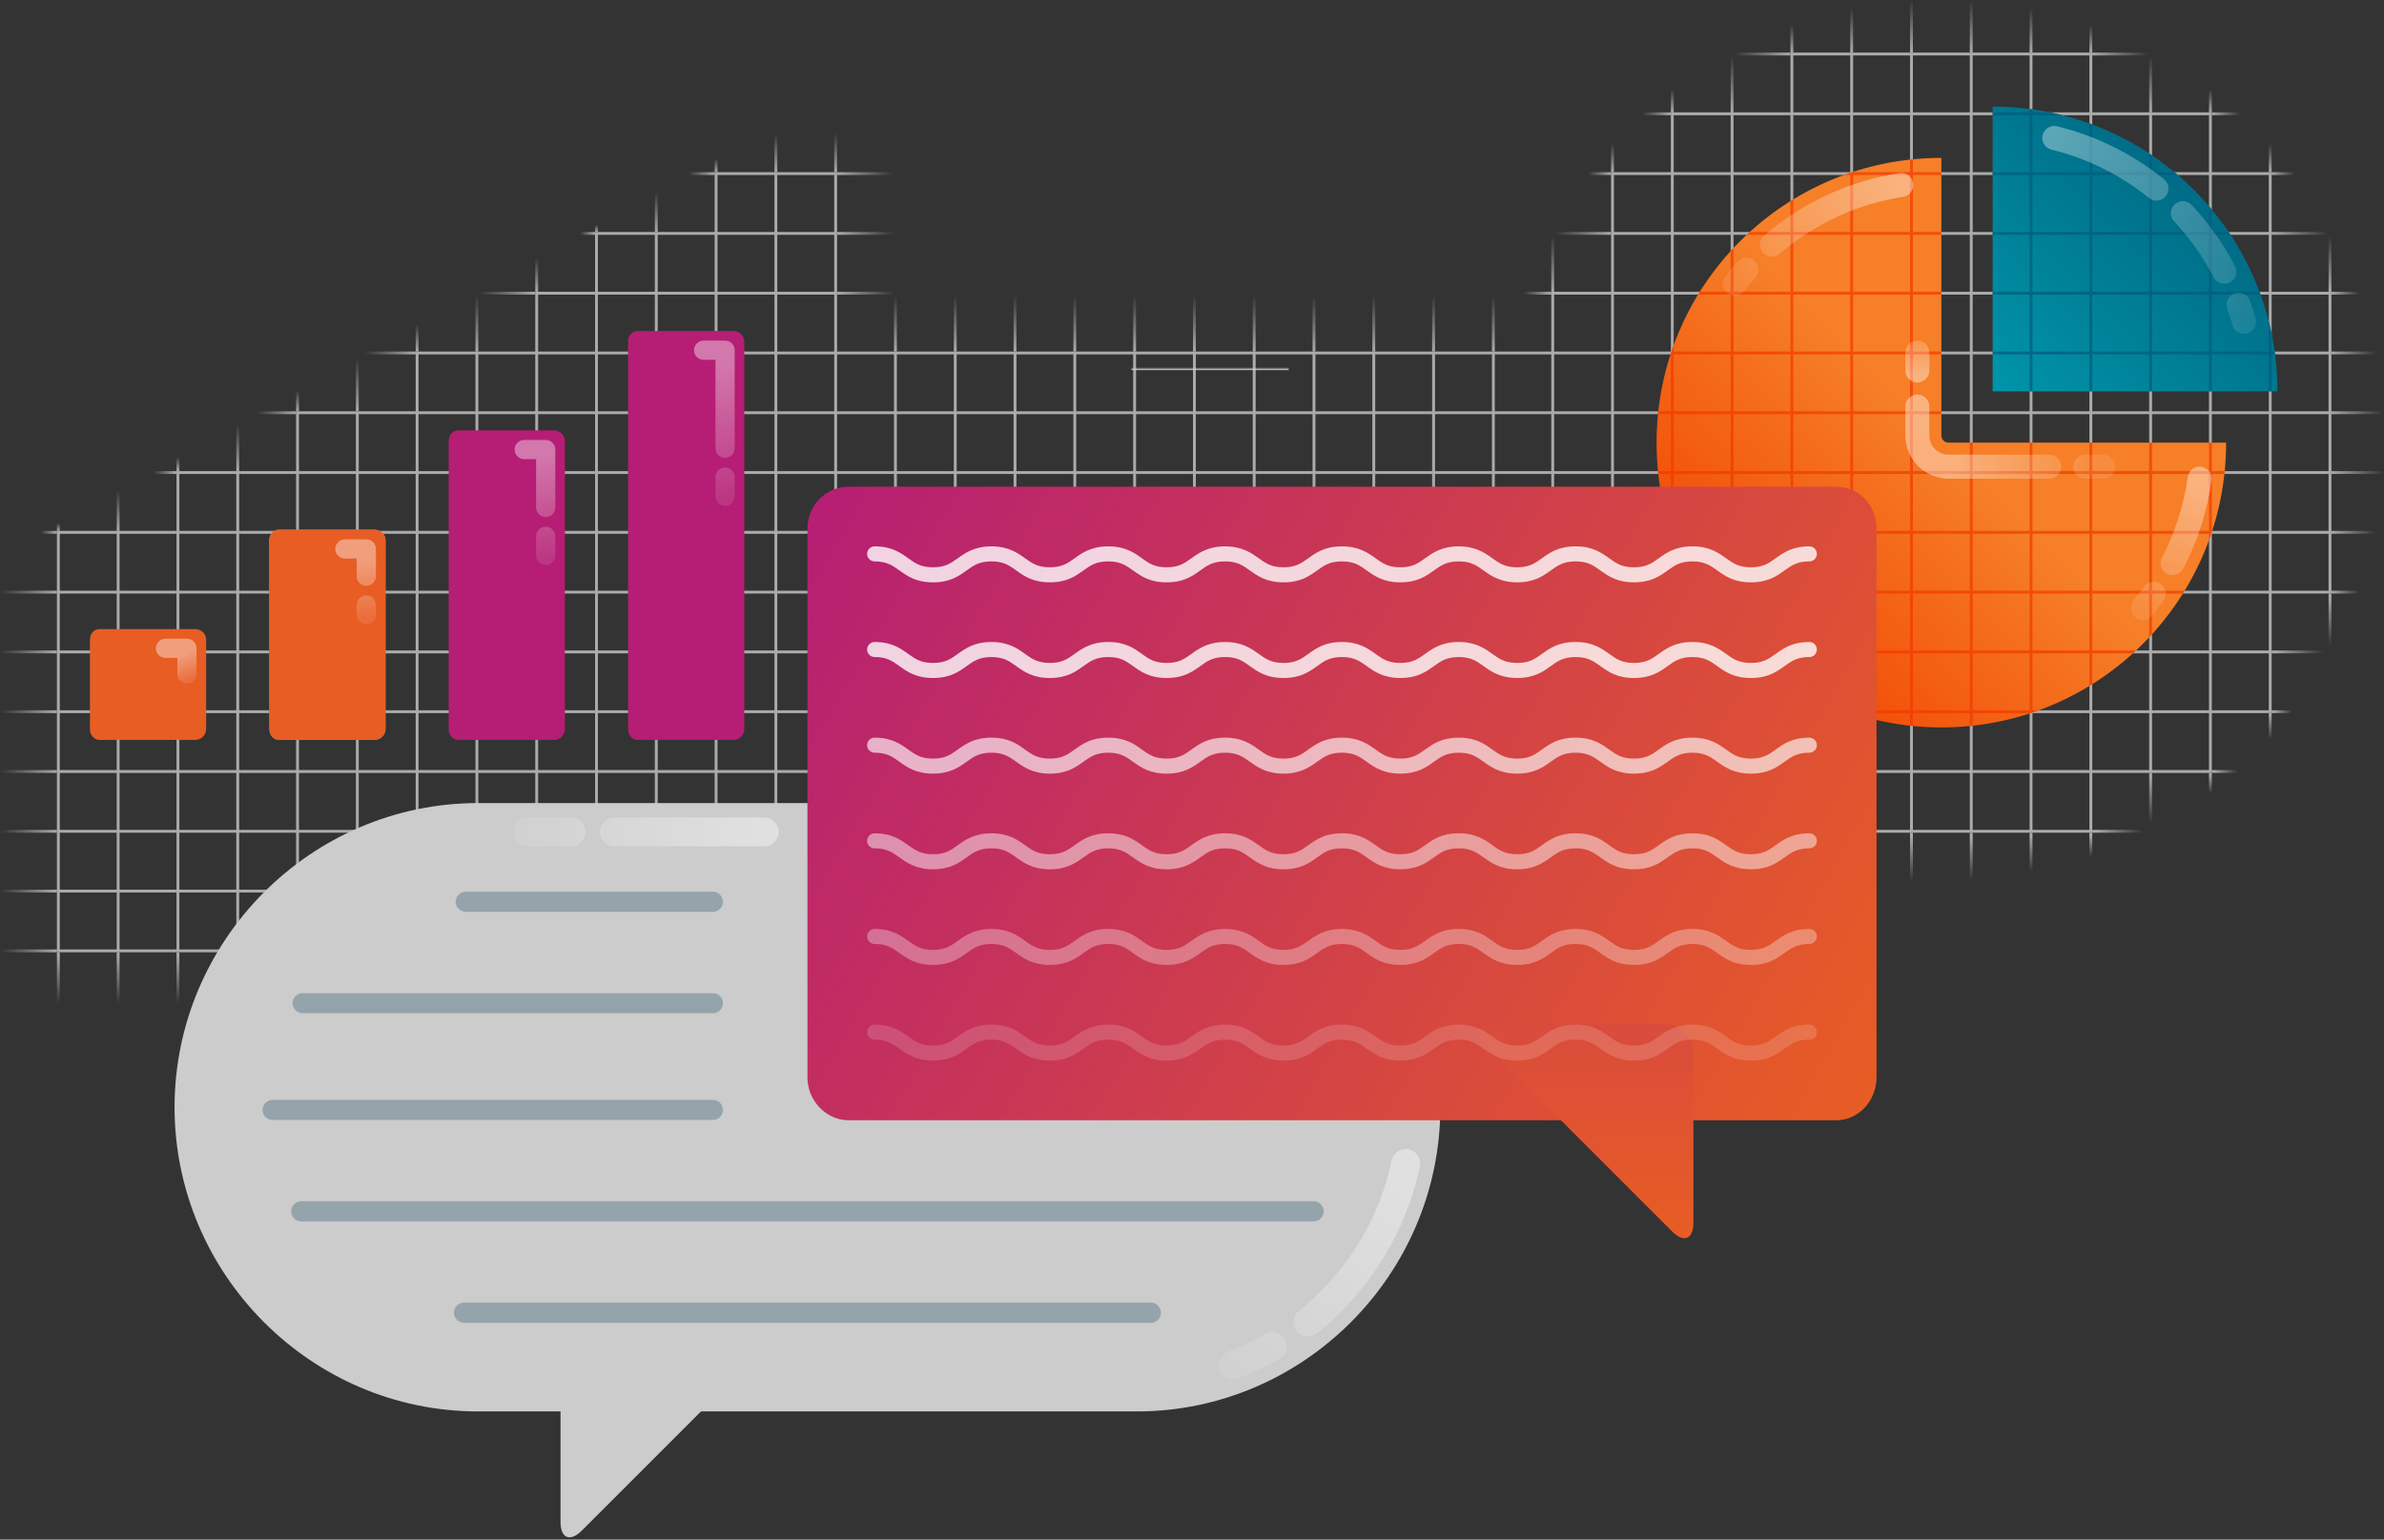 <svg width="240" height="155" viewBox="0 0 240 155" fill="none" xmlns="http://www.w3.org/2000/svg">
<rect x="0" y="0" width="240" height="155" fill="#333333" stroke="none"/>
<g opacity="0.75">
<path d="M90 17.332H84.271V17.622H90V17.332Z" fill="url(#paint0_linear_51_376)"/>
<path d="M90 23.351H84.271V23.641H90V23.351Z" fill="url(#paint1_linear_51_376)"/>
<path d="M90.29 29.726H90.001V35.39H90.29V29.726Z" fill="url(#paint2_linear_51_376)"/>
<path d="M234.419 29.371H228.69V23.641V23.351V17.622V17.332H228.4H222.671V11.603V11.312H222.38H216.651H216.361H210.632V5.583V5.293H210.342H204.612H204.322H198.593H198.303H192.574H192.284H186.554H186.264H180.535H180.245V5.583V11.312H174.516H174.226H168.496H168.206V11.603V17.332H162.477H162.187V17.622V23.351V23.641V29.371H156.458H156.168V29.661V35.39H150.484H150.194H144.465H144.175H138.445H138.155H132.426H132.136H126.407H126.116H120.387H120.097H114.368H114.078H108.348H108.058H102.329H102.039H96.31H96.02H90.29H90H84.271V29.661V29.371V23.641V23.351V17.622V17.332H83.981H78.252H77.962H72.232H71.942V17.622V23.351H66.213H65.923H60.194H59.904V23.641V29.37L54.174 29.371H53.884V29.661V35.39H48.155H47.865H42.136H41.846V35.68V41.409H36.116H35.826H30.097H29.807V41.699V47.429H24.078H23.787H18.058H17.768V47.719V53.448H12.039H11.749H6.019H5.729V53.738V59.467V59.757V65.487V65.777V71.506V71.796V77.525V77.815V83.545V83.835V89.564V89.854V95.584V95.874H6.019H11.749H12.039H17.768H18.058H23.787H24.078H29.807H30.097H35.826H36.116H41.846H42.136H47.865H48.155H53.884H54.174H59.904H60.194H65.923H66.213H71.942H72.232H77.962H78.252H83.981H84.271H90H90.29H96.02H96.31H102.039H102.329H108.058H108.348H114.078H114.368H120.097H120.387H126.116H126.407H132.136H132.426H138.155H138.445H144.175H144.465H150.194H150.484H156.168H156.458H162.187H162.477H168.206H168.496H174.226H174.516H180.245H180.535H186.264H186.554V83.835H192.284H192.574H198.303H198.593H204.322H204.612H210.342H210.632V83.545V77.815H216.361H216.651H222.38H222.671V77.525V71.796H228.4H228.69V71.506V65.777V65.487V59.757H234.419H234.709V59.467V53.738V53.448V47.719V47.429V41.699V41.409V35.68V35.39V29.661V29.371H234.419ZM11.749 95.584H6.019V89.854H11.749V95.584ZM11.749 89.564H6.019V83.835H11.749V89.564ZM11.749 83.545H6.019V77.815H11.749V83.545ZM11.749 77.525H6.019V71.796H11.749V77.525ZM11.749 71.506H6.019V65.777H11.749V71.506ZM11.749 65.487H6.019V59.757H11.749V65.487ZM11.749 59.467H6.019V53.738H11.749V59.467ZM17.768 95.584H12.039V89.854H17.768V95.584ZM17.768 89.564H12.039V83.835H17.768V89.564ZM17.768 83.545H12.039V77.815H17.768V83.545ZM17.768 77.525H12.039V71.796H17.768V77.525ZM17.768 71.506H12.039V65.777H17.768V71.506ZM17.768 65.487H12.039V59.757H17.768V65.487ZM17.768 59.467H12.039V53.738H17.768V59.467ZM23.787 95.584H18.058V89.854H23.787V95.584ZM23.787 89.564H18.058V83.835H23.787V89.564ZM23.787 83.545H18.058V77.815H23.787V83.545ZM23.787 77.525H18.058V71.796H23.787V77.525ZM23.787 71.506H18.058V65.777H23.787V71.506ZM23.787 65.487H18.058V59.757H23.787V65.487ZM23.787 59.467H18.058V53.738H23.787V59.467ZM23.787 53.448H18.058V47.719H23.787V53.448ZM29.807 95.584H24.078V89.854H29.807V95.584ZM29.807 89.564H24.078V83.835H29.807V89.564ZM29.807 83.545H24.078V77.815H29.807V83.545ZM29.807 77.525H24.078V71.796H29.807V77.525ZM29.807 71.506H24.078V65.777H29.807V71.506ZM29.807 65.487H24.078V59.757H29.807V65.487ZM29.807 59.467H24.078V53.738H29.807V59.467ZM29.807 53.448H24.078V47.719H29.807V53.448ZM35.826 95.584H30.097V89.854H35.826V95.584ZM35.826 89.564H30.097V83.835H35.826V89.564ZM35.826 83.545H30.097V77.815H35.826V83.545ZM35.826 77.525H30.097V71.796H35.826V77.525ZM35.826 71.506H30.097V65.777H35.826V71.506ZM35.826 65.487H30.097V59.757H35.826V65.487ZM35.826 59.467H30.097V53.738H35.826V59.467ZM35.826 53.448H30.097V47.719H35.826V53.448ZM35.826 47.429H30.097V41.699H35.826V47.429ZM41.846 95.584H36.116V89.854H41.846V95.584ZM41.846 89.564H36.116V83.835H41.846V89.564ZM41.846 83.545H36.116V77.815H41.846V83.545ZM41.846 77.525H36.116V71.796H41.846V77.525ZM41.846 71.506H36.116V65.777H41.846V71.506ZM41.846 65.487H36.116V59.757H41.846V65.487ZM41.846 59.467H36.116V53.738H41.846V59.467ZM41.846 53.448H36.116V47.719H41.846V53.448ZM41.846 47.429H36.116V41.699H41.846V47.429ZM47.865 95.584H42.136V89.854H47.865V95.584ZM47.865 89.564H42.136V83.835H47.865V89.564ZM47.865 83.545H42.136V77.815H47.865V83.545ZM47.865 77.525H42.136V71.796H47.865V77.525ZM47.865 71.506H42.136V65.777H47.865V71.506ZM47.865 65.487H42.136V59.757H47.865V65.487ZM47.865 59.467H42.136V53.738H47.865V59.467ZM47.865 53.448H42.136V47.719H47.865V53.448ZM47.865 47.429H42.136V41.699H47.865V47.429ZM47.865 41.409H42.136V35.68H47.865V41.409ZM53.884 95.584H48.155V89.854H53.884V95.584ZM53.884 89.564H48.155V83.835H53.884V89.564ZM53.884 83.545H48.155V77.815H53.884V83.545ZM53.884 77.525H48.155V71.796H53.884V77.525ZM53.884 71.506H48.155V65.777H53.884V71.506ZM53.884 65.487H48.155V59.757H53.884V65.487ZM53.884 59.467H48.155V53.738H53.884V59.467ZM53.884 53.448H48.155V47.719H53.884V53.448ZM53.884 47.429H48.155V41.699H53.884V47.429ZM53.884 41.409H48.155V35.68H53.884V41.409ZM59.904 95.584H54.174V89.854H59.904V95.584ZM59.904 89.564H54.174V83.835H59.904V89.564ZM59.904 83.545H54.174V77.815H59.904V83.545ZM59.904 77.525H54.174V71.796H59.904V77.525ZM59.904 71.506H54.174V65.777H59.904V71.506ZM59.904 65.487H54.174V59.757H59.904V65.487ZM59.904 59.467H54.174V53.738H59.904V59.467ZM59.904 53.448H54.174V47.719H59.904V53.448ZM59.904 47.429H54.174V41.699H59.904V47.429ZM59.904 41.409H54.174V35.68H59.904V41.409ZM59.904 35.39H54.174V29.661H59.904V35.39ZM65.923 95.584H60.194V89.854H65.923V95.584ZM65.923 89.564H60.194V83.835H65.923V89.564ZM65.923 83.545H60.194V77.815H65.923V83.545ZM65.923 77.525H60.194V71.796H65.923V77.525ZM65.923 71.506H60.194V65.777H65.923V71.506ZM65.923 65.487H60.194V59.757H65.923V65.487ZM65.923 59.467H60.194V53.738H65.923V59.467ZM65.923 53.448H60.194V47.719H65.923V53.448ZM65.923 47.429H60.194V41.699H65.923V47.429ZM65.923 41.409H60.194V35.68H65.923V41.409ZM65.923 35.39H60.194V29.661H65.923V35.39ZM65.923 29.37L60.194 29.371V23.641H65.923V29.37ZM71.942 95.584H66.213V89.854H71.942V95.584ZM71.942 89.564H66.213V83.835H71.942V89.564ZM71.942 83.545H66.213V77.815H71.942V83.545ZM71.942 77.525H66.213V71.796H71.942V77.525ZM71.942 71.506H66.213V65.777H71.942V71.506ZM71.942 65.487H66.213V59.757H71.942V65.487ZM71.942 59.467H66.213V53.738H71.942V59.467ZM71.942 53.448H66.213V47.719H71.942V53.448ZM71.942 47.429H66.213V41.699H71.942V47.429ZM71.942 41.409H66.213V35.68H71.942V41.409ZM71.942 35.39H66.213V29.661H71.942V35.39ZM71.942 29.37L66.213 29.371V23.641H71.942V29.37ZM77.962 95.584H72.232V89.854H77.962V95.584ZM77.962 89.564H72.232V83.835H77.962V89.564ZM77.962 83.545H72.232V77.815H77.962V83.545ZM77.962 77.525H72.232V71.796H77.962V77.525ZM77.962 71.506H72.232V65.777H77.962V71.506ZM77.962 65.487H72.232V59.757H77.962V65.487ZM77.962 59.467H72.232V53.738H77.962V59.467ZM77.962 53.448H72.232V47.719H77.962V53.448ZM77.962 47.429H72.232V41.699H77.962V47.429ZM77.962 41.409H72.232V35.68H77.962V41.409ZM77.962 35.39H72.232V29.661H77.962V35.39ZM77.962 29.37L72.232 29.371V23.641H77.962V29.37ZM77.962 23.351H72.232V17.622H77.962V23.351ZM83.981 95.584H78.252V89.854H83.981V95.584ZM83.981 89.564H78.252V83.835H83.981V89.564ZM83.981 83.545H78.252V77.815H83.981V83.545ZM83.981 77.525H78.252V71.796H83.981V77.525ZM83.981 71.506H78.252V65.777H83.981V71.506ZM83.981 65.487H78.252V59.757H83.981V65.487ZM83.981 59.467H78.252V53.738H83.981V59.467ZM83.981 53.448H78.252V47.719H83.981V53.448ZM83.981 47.429H78.252V41.699H83.981V47.429ZM83.981 41.409H78.252V35.68H83.981V41.409ZM83.981 35.39H78.252V29.661H83.981V35.39ZM83.981 29.37L78.252 29.371V23.641H83.981V29.37ZM83.981 23.351H78.252V17.622H83.981V23.351ZM90 95.584H84.271V89.854H90V95.584ZM90 89.564H84.271V83.835H90V89.564ZM90 83.545H84.271V77.815H90V83.545ZM90 77.525H84.271V71.796H90V77.525ZM90 71.506H84.271V65.777H90V71.506ZM90 65.487H84.271V59.757H90V65.487ZM90 59.467H84.271V53.738H90V59.467ZM90 53.448H84.271V47.719H90V53.448ZM90 47.429H84.271V41.699H90V47.429ZM90 41.409H84.271V35.68H90V41.409ZM96.02 95.584H90.29V89.854H96.02V95.584ZM96.02 89.564H90.29V83.835H96.02V89.564ZM96.02 83.545H90.29V77.815H96.02V83.545ZM96.02 77.525H90.29V71.796H96.02V77.525ZM96.02 71.506H90.29V65.777H96.02V71.506ZM96.02 65.487H90.29V59.757H96.02V65.487ZM96.02 59.467H90.29V53.738H96.02V59.467ZM96.02 53.448H90.29V47.719H96.02V53.448ZM96.02 47.429H90.29V41.699H96.02V47.429ZM96.02 41.409H90.29V35.68H96.02V41.409ZM102.039 95.584H96.31V89.854H102.039V95.584ZM102.039 89.564H96.31V83.835H102.039V89.564ZM102.039 83.545H96.31V77.815H102.039V83.545ZM102.039 77.525H96.31V71.796H102.039V77.525ZM102.039 71.506H96.31V65.777H102.039V71.506ZM102.039 65.487H96.31V59.757H102.039V65.487ZM102.039 59.467H96.31V53.738H102.039V59.467ZM102.039 53.448H96.31V47.719H102.039V53.448ZM102.039 47.429H96.31V41.699H102.039V47.429ZM102.039 41.409H96.31V35.68H102.039V41.409ZM108.058 95.584H102.329V89.854H108.058V95.584ZM108.058 89.564H102.329V83.835H108.058V89.564ZM108.058 83.545H102.329V77.815H108.058V83.545ZM108.058 77.525H102.329V71.796H108.058V77.525ZM108.058 71.506H102.329V65.777H108.058V71.506ZM108.058 65.487H102.329V59.757H108.058V65.487ZM108.058 59.467H102.329V53.738H108.058V59.467ZM108.058 53.448H102.329V47.719H108.058V53.448ZM108.058 47.429H102.329V41.699H108.058V47.429ZM108.058 41.409H102.329V35.68H108.058V41.409ZM114.078 95.584H108.348V89.854H114.078V95.584ZM114.078 89.564H108.348V83.835H114.078V89.564ZM114.078 83.545H108.348V77.815H114.078V83.545ZM114.078 77.525H108.348V71.796H114.078V77.525ZM114.078 71.506H108.348V65.777H114.078V71.506ZM114.078 65.487H108.348V59.757H114.078V65.487ZM114.078 59.467H108.348V53.738H114.078V59.467ZM114.078 53.448H108.348V47.719H114.078V53.448ZM114.078 47.429H108.348V41.699H114.078V47.429ZM114.078 41.409H108.348V35.68H114.078V41.409ZM120.097 95.584H114.368V89.854H120.097V95.584ZM120.097 89.564H114.368V83.835H120.097V89.564ZM120.097 83.545H114.368V77.815H120.097V83.545ZM120.097 77.525H114.368V71.796H120.097V77.525ZM120.097 71.506H114.368V65.777H120.097V71.506ZM120.097 65.487H114.368V59.757H120.097V65.487ZM120.097 59.467H114.368V53.738H120.097V59.467ZM120.097 53.448H114.368V47.719H120.097V53.448ZM120.097 47.429H114.368V41.699H120.097V47.429ZM120.097 41.409H114.368V35.68H120.097V41.409ZM126.116 95.584H120.387V89.854H126.116V95.584ZM126.116 89.564H120.387V83.835H126.116V89.564ZM126.116 83.545H120.387V77.815H126.116V83.545ZM126.116 77.525H120.387V71.796H126.116V77.525ZM126.116 71.506H120.387V65.777H126.116V71.506ZM126.116 65.487H120.387V59.757H126.116V65.487ZM126.116 59.467H120.387V53.738H126.116V59.467ZM126.116 53.448H120.387V47.719H126.116V53.448ZM126.116 47.429H120.387V41.699H126.116V47.429ZM126.116 41.409H120.387V35.68H126.116V41.409ZM132.136 95.584H126.407V89.854H132.136V95.584ZM132.136 89.564H126.407V83.835H132.136V89.564ZM132.136 83.545H126.407V77.815H132.136V83.545ZM132.136 77.525H126.407V71.796H132.136V77.525ZM132.136 71.506H126.407V65.777H132.136V71.506ZM132.136 65.487H126.407V59.757H132.136V65.487ZM132.136 59.467H126.407V53.738H132.136V59.467ZM132.136 53.448H126.407V47.719H132.136V53.448ZM132.136 47.429H126.407V41.699H132.136V47.429ZM132.136 41.409H126.407V35.68H132.136V41.409ZM138.155 95.584H132.426V89.854H138.155V95.584ZM138.155 89.564H132.426V83.835H138.155V89.564ZM138.155 83.545H132.426V77.815H138.155V83.545ZM138.155 77.525H132.426V71.796H138.155V77.525ZM138.155 71.506H132.426V65.777H138.155V71.506ZM138.155 65.487H132.426V59.757H138.155V65.487ZM138.155 59.467H132.426V53.738H138.155V59.467ZM138.155 53.448H132.426V47.719H138.155V53.448ZM138.155 47.429H132.426V41.699H138.155V47.429ZM138.155 41.409H132.426V35.68H138.155V41.409ZM144.175 95.584H138.445V89.854H144.175V95.584ZM144.175 89.564H138.445V83.835H144.175V89.564ZM144.175 83.545H138.445V77.815H144.175V83.545ZM144.175 77.525H138.445V71.796H144.175V77.525ZM144.175 71.506H138.445V65.777H144.175V71.506ZM144.175 65.487H138.445V59.757H144.175V65.487ZM144.175 59.467H138.445V53.738H144.175V59.467ZM144.175 53.448H138.445V47.719H144.175V53.448ZM144.175 47.429H138.445V41.699H144.175V47.429ZM144.175 41.409H138.445V35.68H144.175V41.409ZM150.194 95.584H144.465V89.854H150.194V95.584ZM150.194 89.564H144.465V83.835H150.194V89.564ZM150.194 83.545H144.465V77.815H150.194V83.545ZM150.194 77.525H144.465V71.796H150.194V77.525ZM150.194 71.506H144.465V65.777H150.194V71.506ZM150.194 65.487H144.465V59.757H150.194V65.487ZM150.194 59.467H144.465V53.738H150.194V59.467ZM150.194 53.448H144.465V47.719H150.194V53.448ZM150.194 47.429H144.465V41.699H150.194V47.429ZM150.194 41.409H144.465V35.68H150.194V41.409ZM156.168 95.584H150.484V89.854H156.168V95.584ZM156.168 89.564H150.484V83.835H156.168V89.564ZM156.168 83.545H150.484V77.815H156.168V83.545ZM156.168 77.525H150.484V71.796H156.168V77.525ZM156.168 71.506H150.484V65.777H156.168V71.506ZM156.168 65.487H150.484V59.757H156.168V65.487ZM156.168 59.467H150.484V53.738H156.168V59.467ZM156.168 53.448H150.484V47.719H156.168V53.448ZM156.168 47.429H150.484V41.699H156.168V47.429ZM156.168 41.409H150.484V35.68H156.168V41.409ZM162.187 95.584H156.458V89.854H162.187V95.584ZM162.187 89.564H156.458V83.835H162.187V89.564ZM162.187 83.545H156.458V77.815H162.187V83.545ZM162.187 77.525H156.458V71.796H162.187V77.525ZM162.187 71.506H156.458V65.777H162.187V71.506ZM162.187 65.487H156.458V59.757H162.187V65.487ZM162.187 59.467H156.458V53.738H162.187V59.467ZM162.187 53.448H156.458V47.719H162.187V53.448ZM162.187 47.429H156.458V41.699H162.187V47.429ZM162.187 41.409H156.458V35.68H162.187V41.409ZM162.187 35.39H156.458V29.661H162.187V35.39ZM168.206 95.584H162.477V89.854H168.206V95.584ZM168.206 89.564H162.477V83.835H168.206V89.564ZM168.206 83.545H162.477V77.815H168.206V83.545ZM168.206 77.525H162.477V71.796H168.206V77.525ZM168.206 71.506H162.477V65.777H168.206V71.506ZM168.206 65.487H162.477V59.757H168.206V65.487ZM168.206 59.467H162.477V53.738H168.206V59.467ZM168.206 53.448H162.477V47.719H168.206V53.448ZM168.206 47.429H162.477V41.699H168.206V47.429ZM168.206 41.409H162.477V35.68H168.206V41.409ZM168.206 35.39H162.477V29.661H168.206V35.39ZM168.206 29.371H162.477V23.641H168.206V29.371ZM168.206 23.351H162.477V17.622H168.206V23.351ZM174.226 95.584H168.496V89.854H174.226V95.584ZM174.226 89.564H168.496V83.835H174.226V89.564ZM174.226 83.545H168.496V77.815H174.226V83.545ZM174.226 77.525H168.496V71.796H174.226V77.525ZM174.226 71.506H168.496V65.777H174.226V71.506ZM174.226 65.487H168.496V59.757H174.226V65.487ZM174.226 59.467H168.496V53.738H174.226V59.467ZM174.226 53.448H168.496V47.719H174.226V53.448ZM174.226 47.429H168.496V41.699H174.226V47.429ZM174.226 41.409H168.496V35.68H174.226V41.409ZM174.226 35.39H168.496V29.661H174.226V35.39ZM174.226 29.371H168.496V23.641H174.226V29.371ZM174.226 23.351H168.496V17.622H174.226V23.351ZM174.226 17.332H168.496V11.603H174.226V17.332ZM180.245 95.584H174.516V89.854H180.245V95.584ZM180.245 89.564H174.516V83.835H180.245V89.564ZM180.245 83.545H174.516V77.815H180.245V83.545ZM180.245 77.525H174.516V71.796H180.245V77.525ZM180.245 71.506H174.516V65.777H180.245V71.506ZM180.245 65.487H174.516V59.757H180.245V65.487ZM180.245 59.467H174.516V53.738H180.245V59.467ZM180.245 53.448H174.516V47.719H180.245V53.448ZM180.245 47.429H174.516V41.699H180.245V47.429ZM180.245 41.409H174.516V35.68H180.245V41.409ZM180.245 35.39H174.516V29.661H180.245V35.39ZM180.245 29.371H174.516V23.641H180.245V29.371ZM180.245 23.351H174.516V17.622H180.245V23.351ZM180.245 17.332H174.516V11.603H180.245V17.332ZM186.264 95.584H180.535V89.854H186.264V95.584ZM186.264 89.564H180.535V83.835H186.264V89.564ZM186.264 83.545H180.535V77.815H186.264V83.545ZM186.264 77.525H180.535V71.796H186.264V77.525ZM186.264 71.506H180.535V65.777H186.264V71.506ZM186.264 65.487H180.535V59.757H186.264V65.487ZM186.264 59.467H180.535V53.738H186.264V59.467ZM186.264 53.448H180.535V47.719H186.264V53.448ZM186.264 47.429H180.535V41.699H186.264V47.429ZM186.264 41.409H180.535V35.68H186.264V41.409ZM186.264 35.39H180.535V29.661H186.264V35.39ZM186.264 29.371H180.535V23.641H186.264V29.371ZM186.264 23.351H180.535V17.622H186.264V23.351ZM186.264 17.332H180.535V11.603H186.264V17.332ZM186.264 11.312H180.535V5.583H186.264V11.312ZM192.284 83.545H186.554V77.815H192.284V83.545ZM192.284 77.525H186.554V71.796H192.284V77.525ZM192.284 71.506H186.554V65.777H192.284V71.506ZM192.284 65.487H186.554V59.757H192.284V65.487ZM192.284 59.467H186.554V53.738H192.284V59.467ZM192.284 53.448H186.554V47.719H192.284V53.448ZM192.284 47.429H186.554V41.699H192.284V47.429ZM192.284 41.409H186.554V35.68H192.284V41.409ZM192.284 35.39H186.554V29.661H192.284V35.39ZM192.284 29.371H186.554V23.641H192.284V29.371ZM192.284 23.351H186.554V17.622H192.284V23.351ZM192.284 17.332H186.554V11.603H192.284V17.332ZM192.284 11.312H186.554V5.583H192.284V11.312ZM198.303 83.545H192.574V77.815H198.303V83.545ZM198.303 77.525H192.574V71.796H198.303V77.525ZM198.303 71.506H192.574V65.777H198.303V71.506ZM198.303 65.487H192.574V59.757H198.303V65.487ZM198.303 59.467H192.574V53.738H198.303V59.467ZM198.303 53.448H192.574V47.719H198.303V53.448ZM198.303 47.429H192.574V41.699H198.303V47.429ZM198.303 41.409H192.574V35.68H198.303V41.409ZM198.303 35.39H192.574V29.661H198.303V35.39ZM198.303 29.371H192.574V23.641H198.303V29.371ZM198.303 23.351H192.574V17.622H198.303V23.351ZM198.303 17.332H192.574V11.603H198.303V17.332ZM198.303 11.312H192.574V5.583H198.303V11.312ZM204.322 83.545H198.593V77.815H204.322V83.545ZM204.322 77.525H198.593V71.796H204.322V77.525ZM204.322 71.506H198.593V65.777H204.322V71.506ZM204.322 65.487H198.593V59.757H204.322V65.487ZM204.322 59.467H198.593V53.738H204.322V59.467ZM204.322 53.448H198.593V47.719H204.322V53.448ZM204.322 47.429H198.593V41.699H204.322V47.429ZM204.322 41.409H198.593V35.68H204.322V41.409ZM204.322 35.39H198.593V29.661H204.322V35.39ZM204.322 29.371H198.593V23.641H204.322V29.371ZM204.322 23.351H198.593V17.622H204.322V23.351ZM204.322 17.332H198.593V11.603H204.322V17.332ZM204.322 11.312H198.593V5.583H204.322V11.312ZM210.342 83.545H204.612V77.815H210.342V83.545ZM210.342 77.525H204.612V71.796H210.342V77.525ZM210.342 71.506H204.612V65.777H210.342V71.506ZM210.342 65.487H204.612V59.757H210.342V65.487ZM210.342 59.467H204.612V53.738H210.342V59.467ZM210.342 53.448H204.612V47.719H210.342V53.448ZM210.342 47.429H204.612V41.699H210.342V47.429ZM210.342 41.409H204.612V35.68H210.342V41.409ZM210.342 35.39H204.612V29.661H210.342V35.39ZM210.342 29.371H204.612V23.641H210.342V29.371ZM210.342 23.351H204.612V17.622H210.342V23.351ZM210.342 17.332H204.612V11.603H210.342V17.332ZM210.342 11.312H204.612V5.583H210.342V11.312ZM216.361 77.525H210.632V71.796H216.361V77.525ZM216.361 71.506H210.632V65.777H216.361V71.506ZM216.361 65.487H210.632V59.757H216.361V65.487ZM216.361 59.467H210.632V53.738H216.361V59.467ZM216.361 53.448H210.632V47.719H216.361V53.448ZM216.361 47.429H210.632V41.699H216.361V47.429ZM216.361 41.409H210.632V35.68H216.361V41.409ZM216.361 35.39H210.632V29.661H216.361V35.39ZM216.361 29.371H210.632V23.641H216.361V29.371ZM216.361 23.351H210.632V17.622H216.361V23.351ZM216.361 17.332H210.632V11.603H216.361V17.332ZM222.38 77.525H216.651V71.796H222.38V77.525ZM222.38 71.506H216.651V65.777H222.38V71.506ZM222.38 65.487H216.651V59.757H222.38V65.487ZM222.38 59.467H216.651V53.738H222.38V59.467ZM222.38 53.448H216.651V47.719H222.38V53.448ZM222.38 47.429H216.651V41.699H222.38V47.429ZM222.38 41.409H216.651V35.68H222.38V41.409ZM222.38 35.39H216.651V29.661H222.38V35.39ZM222.38 29.371H216.651V23.641H222.38V29.371ZM222.38 23.351H216.651V17.622H222.38V23.351ZM222.38 17.332H216.651V11.603H222.38V17.332ZM228.4 71.506H222.671V65.777H228.4V71.506ZM228.4 65.487H222.671V59.757H228.4V65.487ZM228.4 59.467H222.671V53.738H228.4V59.467ZM228.4 53.448H222.671V47.719H228.4V53.448ZM228.4 47.429H222.671V41.699H228.4V47.429ZM228.4 41.409H222.671V35.68H228.4V41.409ZM228.4 35.39H222.671V29.661H228.4V35.39ZM228.4 29.371H222.671V23.641H228.4V29.371ZM228.4 23.351H222.671V17.622H228.4V23.351ZM234.419 59.467H228.69V53.738H234.419V59.467ZM234.419 53.448H228.69V47.719H234.419V53.448ZM234.419 47.429H228.69V41.699H234.419V47.429ZM234.419 41.409H228.69V35.68H234.419V41.409ZM234.419 35.39H228.69V29.661H234.419V35.39Z" fill="#D1D1D1"/>
<path d="M90 29.37H84.271V29.66H90V29.37Z" fill="url(#paint3_linear_51_376)"/>
<path d="M5.729 59.467H0V59.757H5.729V59.467Z" fill="url(#paint4_linear_51_376)"/>
<path d="M6.019 52.652H5.729V53.448H6.019V52.652Z" fill="url(#paint5_linear_51_376)"/>
<path d="M12.039 49.318H11.749V53.448H12.039V49.318Z" fill="url(#paint6_linear_51_376)"/>
<path d="M5.729 65.487H0V65.777H5.729V65.487Z" fill="url(#paint7_linear_51_376)"/>
<path d="M17.768 47.428H15.449V47.718H17.768V47.428Z" fill="url(#paint8_linear_51_376)"/>
<path d="M5.729 53.448H4.058V53.738H5.729V53.448Z" fill="url(#paint9_linear_51_376)"/>
<path d="M5.729 89.564H0V89.854H5.729V89.564Z" fill="url(#paint10_linear_51_376)"/>
<path d="M5.729 95.583H0V95.873H5.729V95.583Z" fill="url(#paint11_linear_51_376)"/>
<path d="M5.729 77.525H0V77.815H5.729V77.525Z" fill="url(#paint12_linear_51_376)"/>
<path d="M5.729 83.545H0V83.835H5.729V83.545Z" fill="url(#paint13_linear_51_376)"/>
<path d="M5.729 71.506H0V71.796H5.729V71.506Z" fill="url(#paint14_linear_51_376)"/>
<path d="M228.69 71.796H228.4V74.69H228.69V71.796Z" fill="url(#paint15_linear_51_376)"/>
<path d="M216.651 77.815H216.361V83.515H216.651V77.815Z" fill="url(#paint16_linear_51_376)"/>
<path d="M225.564 77.525H222.671V77.815H225.564V77.525Z" fill="url(#paint17_linear_51_376)"/>
<path d="M222.671 77.815H222.381V80.176H222.671V77.815Z" fill="url(#paint18_linear_51_376)"/>
<path d="M198.593 83.835H198.303V89.126H198.593V83.835Z" fill="url(#paint19_linear_51_376)"/>
<path d="M216.314 83.545H210.632V83.835H216.314V83.545Z" fill="url(#paint20_linear_51_376)"/>
<path d="M210.632 83.835H210.342V86.669H210.632V83.835Z" fill="url(#paint21_linear_51_376)"/>
<path d="M204.612 83.835H204.323V88.334H204.612V83.835Z" fill="url(#paint22_linear_51_376)"/>
<path d="M237.543 59.467H234.709V59.757H237.543V59.467Z" fill="url(#paint23_linear_51_376)"/>
<path d="M231.051 71.506H228.69V71.796H231.051V71.506Z" fill="url(#paint24_linear_51_376)"/>
<path d="M18.058 45.983H17.768V47.429H18.058V45.983Z" fill="url(#paint25_linear_51_376)"/>
<path d="M239.209 53.448H234.709V53.738H239.209V53.448Z" fill="url(#paint26_linear_51_376)"/>
<path d="M234.709 59.757H234.419V65.465H234.709V59.757Z" fill="url(#paint27_linear_51_376)"/>
<path d="M234.394 65.487H228.69V65.777H234.394V65.487Z" fill="url(#paint28_linear_51_376)"/>
<path d="M192.574 83.835H192.284V89.126H192.574V83.835Z" fill="url(#paint29_linear_51_376)"/>
<path d="M47.865 101.603H48.155V95.874H47.865V101.603ZM41.846 101.603H42.136V95.874H41.846V101.603ZM29.807 101.603H30.097V95.874H29.807V101.603ZM35.826 101.603H36.116V95.874H35.826V101.603ZM23.787 101.603H24.078V95.874H23.787V101.603ZM53.884 101.603H54.174V95.874H53.884V101.603ZM83.981 101.603H84.271V95.874H83.981V101.603ZM90 101.603H90.29V95.874H90V101.603ZM102.039 101.603H102.329V95.874H102.039V101.603ZM59.904 101.603H60.194V95.874H59.904V101.603ZM17.768 101.603H18.058V95.874H17.768V101.603ZM71.942 101.603H72.232V95.874H71.942V101.603ZM77.962 101.603H78.252V95.874H77.962V101.603ZM96.02 101.603H96.31V95.874H96.02V101.603ZM11.749 101.603H12.039V95.874H11.749V101.603ZM108.058 101.603H108.348V95.874H108.058V101.603ZM5.729 101.603H6.019V95.874H5.729V101.603ZM65.923 101.603H66.213V95.874H65.923V101.603ZM120.097 101.603H120.387V95.874H120.097V101.603ZM138.155 101.603H138.445V95.874H138.155V101.603ZM150.194 101.603H150.484V95.874H150.194V101.603ZM132.136 101.603H132.426V95.874H132.136V101.603ZM126.116 101.603H126.407V95.874H126.116V101.603ZM114.078 101.603H114.368V95.874H114.078V101.603ZM144.175 101.603H144.465V95.874H144.175V101.603ZM174.226 101.603H174.516V95.874H174.226V101.603ZM180.245 101.603H180.535V95.874H180.245V101.603ZM156.168 101.603H156.458V95.874H156.168V101.603ZM186.264 95.874V101.603H186.554V95.874H186.264ZM168.206 101.603H168.496V95.874H168.206V101.603ZM162.187 101.603H162.477V95.874H162.187V101.603Z" fill="url(#paint30_linear_51_376)"/>
<path d="M216.314 5.293H210.632V5.583H216.314V5.293Z" fill="url(#paint31_linear_51_376)"/>
<path d="M180.535 2.458H180.245V5.293H180.535V2.458Z" fill="url(#paint32_linear_51_376)"/>
<path d="M180.245 5.293H174.588V5.583H180.245V5.293Z" fill="url(#paint33_linear_51_376)"/>
<path d="M168.496 8.953H168.206V11.313H168.496V8.953Z" fill="url(#paint34_linear_51_376)"/>
<path d="M204.612 0.793H204.323V5.293H204.612V0.793Z" fill="url(#paint35_linear_51_376)"/>
<path d="M198.593 0.002H198.303V5.293H198.593V0.002Z" fill="url(#paint36_linear_51_376)"/>
<path d="M24.078 42.649H23.788V47.428H24.078V42.649Z" fill="url(#paint37_linear_51_376)"/>
<path d="M192.574 0H192.284V5.293H192.574V0Z" fill="url(#paint38_linear_51_376)"/>
<path d="M174.516 5.647H174.226V11.313H174.516V5.647Z" fill="url(#paint39_linear_51_376)"/>
<path d="M156.458 23.669H156.168V29.371H156.458V23.669Z" fill="url(#paint40_linear_51_376)"/>
<path d="M153.334 29.37C153.299 29.467 153.368 29.564 153.334 29.661H156.168V29.37H153.334Z" fill="url(#paint41_linear_51_376)"/>
<path d="M162.187 23.351H156.488V23.641H162.187V23.351Z" fill="url(#paint42_linear_51_376)"/>
<path d="M168.206 11.312H165.316V11.602H168.206V11.312Z" fill="url(#paint43_linear_51_376)"/>
<path d="M150.484 29.726H150.194V35.39H150.484V29.726Z" fill="url(#paint44_linear_51_376)"/>
<path d="M162.477 14.44H162.187V17.332H162.477V14.44Z" fill="url(#paint45_linear_51_376)"/>
<path d="M162.187 17.332H159.827V17.622H162.187V17.332Z" fill="url(#paint46_linear_51_376)"/>
<path d="M234.709 23.683H234.419V29.371H234.709V23.683Z" fill="url(#paint47_linear_51_376)"/>
<path d="M240 41.699C239.994 41.603 239.988 41.506 239.982 41.409H234.709V41.699H240Z" fill="url(#paint48_linear_51_376)"/>
<path d="M237.543 29.37H234.709V29.66H237.543V29.37Z" fill="url(#paint49_linear_51_376)"/>
<path d="M239.209 35.39H234.709V35.68H239.209V35.39Z" fill="url(#paint50_linear_51_376)"/>
<path d="M234.709 47.719H239.982C239.988 47.622 239.994 47.525 240 47.429H234.709V47.719Z" fill="url(#paint51_linear_51_376)"/>
<path d="M210.632 2.459H210.342V5.293H210.632V2.459Z" fill="url(#paint52_linear_51_376)"/>
<path d="M222.671 8.952H222.381V11.312H222.671V8.952Z" fill="url(#paint53_linear_51_376)"/>
<path d="M216.651 5.627H216.361V11.312H216.651V5.627Z" fill="url(#paint54_linear_51_376)"/>
<path d="M225.564 11.312H222.671V11.602H225.564V11.312Z" fill="url(#paint55_linear_51_376)"/>
<path d="M231.051 17.332H228.69V17.622H231.051V17.332Z" fill="url(#paint56_linear_51_376)"/>
<path d="M234.397 23.351H228.69V23.641H234.397V23.351Z" fill="url(#paint57_linear_51_376)"/>
<path d="M228.69 14.438H228.4V17.332H228.69V14.438Z" fill="url(#paint58_linear_51_376)"/>
<path d="M186.554 0.792H186.264V5.293H186.554V0.792Z" fill="url(#paint59_linear_51_376)"/>
<path d="M60.194 22.644H59.904V23.351H60.194V22.644Z" fill="url(#paint60_linear_51_376)"/>
<path d="M59.904 23.351H58.393V23.641H59.904V23.351Z" fill="url(#paint61_linear_51_376)"/>
<path d="M54.174 29.37V25.978H53.884V29.37H54.174Z" fill="url(#paint62_linear_51_376)"/>
<path d="M71.942 17.332H69.26V17.622H71.942V17.332Z" fill="url(#paint63_linear_51_376)"/>
<path d="M78.252 13.437H77.962V17.332H78.252V13.437Z" fill="url(#paint64_linear_51_376)"/>
<path d="M72.232 15.976H71.942V17.332H72.232V15.976Z" fill="url(#paint65_linear_51_376)"/>
<path d="M53.884 29.37H48.188V29.66H53.884V29.37Z" fill="url(#paint66_linear_51_376)"/>
<path d="M66.213 19.31H65.923V23.351H66.213V19.31Z" fill="url(#paint67_linear_51_376)"/>
<path d="M30.097 39.315H29.807V41.409H30.097V39.315Z" fill="url(#paint68_linear_51_376)"/>
<path d="M36.116 35.981H35.826V41.409H36.116V35.981Z" fill="url(#paint69_linear_51_376)"/>
<path d="M29.807 41.409H25.792V41.699H29.807V41.409Z" fill="url(#paint70_linear_51_376)"/>
<path d="M42.136 32.647H41.846V35.39H42.136V32.647Z" fill="url(#paint71_linear_51_376)"/>
<path d="M41.846 35.39H36.659V35.68H41.846V35.39Z" fill="url(#paint72_linear_51_376)"/>
<path d="M144.465 29.726H144.175V35.39H144.465V29.726Z" fill="url(#paint73_linear_51_376)"/>
<path d="M48.155 29.707H47.865V35.39H48.155V29.707Z" fill="url(#paint74_linear_51_376)"/>
<path d="M120.387 29.726H120.097V35.39H120.387V29.726Z" fill="url(#paint75_linear_51_376)"/>
<path d="M108.348 29.726H108.058V35.39H108.348V29.726Z" fill="url(#paint76_linear_51_376)"/>
<path d="M114.368 29.726H114.078V35.39H114.368V29.726Z" fill="url(#paint77_linear_51_376)"/>
<path d="M84.271 13.437H83.981V17.332H84.271V13.437Z" fill="url(#paint78_linear_51_376)"/>
<path d="M132.426 29.726H132.136V35.39H132.426V29.726Z" fill="url(#paint79_linear_51_376)"/>
<path d="M138.445 29.726H138.155V35.39H138.445V29.726Z" fill="url(#paint80_linear_51_376)"/>
<path d="M126.407 29.726H126.117V35.39H126.407V29.726Z" fill="url(#paint81_linear_51_376)"/>
<path d="M102.329 29.726H102.039V35.39H102.329V29.726Z" fill="url(#paint82_linear_51_376)"/>
<path d="M96.31 29.726H96.02V35.39H96.31V29.726Z" fill="url(#paint83_linear_51_376)"/>
</g>
<path d="M114.451 80.85H48.121C31.32 80.85 17.573 94.671 17.573 111.473C17.573 128.273 31.32 142.095 48.121 142.095H49.438H114.451C131.253 142.095 144.999 128.273 144.999 111.473C144.999 94.671 131.253 80.85 114.451 80.85Z" fill="#CCCCCC"/>
<path d="M124.164 138.873C123.579 138.873 123.028 138.516 122.809 137.937C122.524 137.188 122.901 136.351 123.65 136.067C124.927 135.582 126.178 134.989 127.367 134.304C128.062 133.905 128.948 134.144 129.347 134.838C129.747 135.532 129.508 136.418 128.814 136.818C127.491 137.579 126.1 138.239 124.679 138.778C124.509 138.842 124.335 138.873 124.164 138.873ZM131.676 134.555C131.253 134.555 130.833 134.37 130.546 134.015C130.044 133.392 130.142 132.479 130.765 131.976C131.521 131.367 132.254 130.706 132.944 130.014C136.587 126.358 139.06 121.801 140.096 116.835C140.26 116.051 141.027 115.548 141.811 115.712C142.595 115.875 143.098 116.643 142.935 117.427C141.784 122.945 139.04 128.006 134.998 132.061C134.235 132.827 133.423 133.558 132.585 134.234C132.317 134.45 131.996 134.555 131.676 134.555Z" fill="url(#paint84_linear_51_376)"/>
<path d="M76.936 85.2H61.843C61.042 85.2 60.393 84.551 60.393 83.75C60.393 82.949 61.042 82.3 61.843 82.3H76.936C77.737 82.3 78.386 82.949 78.386 83.75C78.386 84.551 77.737 85.2 76.936 85.2ZM57.493 85.2H53.143C52.342 85.2 51.693 84.551 51.693 83.75C51.693 82.949 52.342 82.3 53.143 82.3H57.493C58.294 82.3 58.943 82.949 58.943 83.75C58.943 84.551 58.294 85.2 57.493 85.2Z" fill="url(#paint85_linear_51_376)"/>
<path d="M58.57 154.095C57.392 155.273 56.428 154.874 56.428 153.207V136.226C56.428 134.56 57.792 133.197 59.458 133.197H76.44C78.106 133.197 78.505 134.161 77.327 135.339L58.57 154.095Z" fill="#CCCCCC"/>
<path opacity="0.65" d="M46.942 91.829H71.76C72.334 91.829 72.8 91.363 72.8 90.789C72.8 90.214 72.334 89.749 71.76 89.749H46.895C46.288 89.749 45.8 90.273 45.861 90.892C45.913 91.433 46.399 91.829 46.942 91.829ZM30.514 102.036H71.76C72.334 102.036 72.8 101.571 72.8 100.996V100.996C72.8 100.422 72.334 99.956 71.76 99.956H30.468C29.86 99.956 29.372 100.48 29.433 101.1C29.485 101.641 29.971 102.036 30.514 102.036ZM132.243 120.909H30.329C29.756 120.909 29.289 121.375 29.289 121.949C29.289 122.522 29.756 122.989 30.329 122.989H132.243C132.816 122.989 133.283 122.522 133.283 121.949C133.283 121.375 132.816 120.909 132.243 120.909ZM115.854 131.116H46.717C46.144 131.116 45.677 131.583 45.677 132.156C45.677 132.73 46.144 133.197 46.717 133.197H115.854C116.428 133.197 116.894 132.73 116.894 132.156C116.894 131.583 116.428 131.116 115.854 131.116ZM71.76 110.701H27.487C26.944 110.701 26.458 111.097 26.406 111.638C26.345 112.257 26.833 112.781 27.441 112.781H71.76C72.334 112.781 72.8 112.316 72.8 111.741C72.8 111.167 72.334 110.701 71.76 110.701Z" fill="#788D9A" stroke="#D1D1D1" stroke-width="0.06" stroke-miterlimit="10"/>
<path d="M129.73 36.97H113.905V37.26H129.73V36.97Z" fill="url(#paint86_linear_51_376)"/>
<path d="M229.27 39.4C229.27 23.567 216.436 10.731 200.602 10.731V39.4L229.27 39.4Z" fill="url(#paint87_linear_51_376)"/>
<path d="M195.438 43.839L195.438 15.895C179.605 15.895 166.77 28.73 166.77 44.563V44.565C166.77 60.398 179.606 73.233 195.438 73.233C211.272 73.232 224.106 60.397 224.107 44.564H196.163C195.763 44.564 195.438 44.239 195.438 43.839Z" fill="url(#paint88_linear_51_376)"/>
<path opacity="0.75" d="M228.69 39.4V35.68H229.031C229.018 35.583 229.003 35.487 228.99 35.39H228.69V33.632C228.603 33.207 228.505 32.785 228.4 32.366V35.39H222.671V29.661H227.573C227.538 29.564 227.502 29.467 227.466 29.37H222.671V23.641H224.553C224.489 23.544 224.426 23.447 224.361 23.351H222.671V21.1C222.575 20.985 222.478 20.871 222.381 20.757V23.351H216.651V17.622H219.245C219.132 17.524 219.018 17.427 218.902 17.332H216.651V15.641C216.555 15.576 216.458 15.513 216.361 15.449V17.332H210.632V12.536C210.535 12.5 210.439 12.464 210.342 12.429V17.332H204.613V11.602H207.64C207.222 11.497 206.801 11.399 206.376 11.312H204.613V11.011C204.516 10.998 204.42 10.983 204.323 10.971V11.312H200.602V11.602H204.323V17.332H200.602V17.622H204.323V23.351H200.602V23.641H204.323V29.37H200.602V29.661H204.323V35.39H200.602V35.68H204.323V39.4H204.613V35.68H210.342V39.4H210.632V35.68H216.361V39.4H216.651V35.68H222.381V39.4H222.671V35.68H228.4V39.4H228.69ZM210.342 35.39H204.613V29.661H210.342V35.39ZM210.342 29.37H204.613V23.641H210.342V29.37ZM210.342 23.351H204.613V17.622H210.342V23.351ZM216.361 35.39H210.632V29.661H216.361V35.39ZM216.361 29.37H210.632V23.641H216.361V29.37ZM216.361 23.351H210.632V17.622H216.361V23.351ZM222.381 35.39H216.651V29.661H222.381V35.39ZM222.381 29.37H216.651V23.641H222.381V29.37Z" fill="url(#paint89_linear_51_376)"/>
<path opacity="0.75" d="M222.381 53.738V54.383C222.493 54.074 222.599 53.762 222.701 53.448H222.671V47.719H223.933C223.944 47.622 223.955 47.526 223.964 47.429H222.671V44.564H222.381V47.429H216.651V44.564H216.361V47.429H210.632V44.564H210.342V47.429H204.613V44.564H204.322V47.429H198.593V44.564H198.303V47.429H192.574V41.699H195.438V41.409H192.574V35.68H195.438V35.39H192.574V29.661H195.438V29.371H192.574V23.641H195.438V23.351H192.574V17.622H195.438V17.332H192.574V16.037C192.477 16.047 192.38 16.058 192.284 16.069V17.332H186.554V17.3C186.24 17.403 185.927 17.509 185.617 17.622H186.264V23.351H180.535V20.069C180.438 20.128 180.342 20.19 180.245 20.25V23.351H176.153C176.048 23.447 175.945 23.544 175.842 23.641H180.245V29.371H174.516V24.967C174.419 25.071 174.321 25.174 174.226 25.279V29.371H171.125C171.064 29.467 171.003 29.563 170.944 29.661H174.226V35.39H168.496V34.744C168.384 35.053 168.278 35.366 168.175 35.68H168.206V41.409H166.944C166.933 41.506 166.922 41.602 166.912 41.699H168.206V47.429H166.912C166.922 47.526 166.933 47.622 166.944 47.719H168.206V53.448H168.176C168.278 53.762 168.384 54.074 168.496 54.383V53.738H174.226V59.467H170.944C171.003 59.565 171.065 59.661 171.125 59.757H174.226V63.849C174.321 63.954 174.419 64.057 174.516 64.16V59.757H180.245V65.487H175.842C175.945 65.584 176.048 65.681 176.153 65.777H180.245V68.878C180.342 68.938 180.438 68.999 180.535 69.059V65.777H186.264V71.506H185.618C185.927 71.619 186.24 71.725 186.554 71.827V71.796H192.284V73.059C192.38 73.07 192.477 73.081 192.574 73.091V71.796H198.303V73.091C198.4 73.081 198.496 73.07 198.593 73.059V71.796H204.322V71.827C204.637 71.725 204.949 71.619 205.259 71.506H204.613V65.777H210.342V69.059C210.439 68.999 210.535 68.938 210.632 68.878V65.777H214.723C214.828 65.681 214.931 65.584 215.035 65.487H210.632V59.757H216.361V64.16C216.458 64.057 216.556 63.954 216.651 63.849V59.757H219.752C219.812 59.661 219.873 59.565 219.933 59.467H216.651V53.738H222.381ZM216.651 47.719H222.381V53.448H216.651V47.719ZM174.226 53.448H168.496V47.719H174.226V53.448ZM174.226 47.429H168.496V41.699H174.226V47.429ZM174.226 41.409H168.496V35.68H174.226V41.409ZM180.245 59.467H174.516V53.738H180.245V59.467ZM180.245 53.448H174.516V47.719H180.245V53.448ZM180.245 47.429H174.516V41.699H180.245V47.429ZM180.245 41.409H174.516V35.68H180.245V41.409ZM180.245 35.39H174.516V29.661H180.245V35.39ZM186.264 65.487H180.535V59.757H186.264V65.487ZM186.264 59.467H180.535V53.738H186.264V59.467ZM186.264 53.448H180.535V47.719H186.264V53.448ZM186.264 47.429H180.535V41.699H186.264V47.429ZM186.264 41.409H180.535V35.68H186.264V41.409ZM186.264 35.39H180.535V29.661H186.264V35.39ZM186.264 29.371H180.535V23.641H186.264V29.371ZM192.284 71.506H186.554V65.777H192.284V71.506ZM192.284 65.487H186.554V59.757H192.284V65.487ZM192.284 59.467H186.554V53.738H192.284V59.467ZM192.284 53.448H186.554V47.719H192.284V53.448ZM192.284 47.429H186.554V41.699H192.284V47.429ZM192.284 41.409H186.554V35.68H192.284V41.409ZM192.284 35.39H186.554V29.661H192.284V35.39ZM192.284 29.371H186.554V23.641H192.284V29.371ZM192.284 23.351H186.554V17.622H192.284V23.351ZM198.303 71.506H192.574V65.777H198.303V71.506ZM198.303 65.487H192.574V59.757H198.303V65.487ZM198.303 59.467H192.574V53.738H198.303V59.467ZM198.303 53.448H192.574V47.719H198.303V53.448ZM204.322 71.506H198.593V65.777H204.322V71.506ZM204.322 65.487H198.593V59.757H204.322V65.487ZM204.322 59.467H198.593V53.738H204.322V59.467ZM204.322 53.448H198.593V47.719H204.322V53.448ZM210.342 65.487H204.613V59.757H210.342V65.487ZM210.342 59.467H204.613V53.738H210.342V59.467ZM210.342 53.448H204.613V47.719H210.342V53.448ZM216.361 59.467H210.632V53.738H216.361V59.467ZM216.361 53.448H210.632V47.719H216.361V53.448Z" fill="url(#paint90_linear_51_376)"/>
<path d="M225.908 33.616C225.378 33.616 224.892 33.265 224.744 32.729C224.591 32.176 224.416 31.622 224.226 31.081C224.003 30.452 224.333 29.762 224.962 29.539C225.591 29.317 226.282 29.647 226.504 30.276C226.714 30.869 226.905 31.478 227.073 32.085C227.251 32.728 226.874 33.394 226.231 33.572C226.123 33.602 226.014 33.616 225.908 33.616ZM223.925 28.564C223.489 28.564 223.067 28.326 222.852 27.912C221.791 25.866 220.45 23.973 218.867 22.284C218.411 21.797 218.435 21.032 218.922 20.576C219.409 20.119 220.174 20.144 220.63 20.631C222.365 22.481 223.834 24.557 224.997 26.799C225.304 27.392 225.073 28.121 224.481 28.428C224.303 28.52 224.113 28.564 223.925 28.564ZM217.096 20.199C216.829 20.199 216.56 20.111 216.336 19.93C213.473 17.611 210.079 15.928 206.522 15.062C205.874 14.905 205.476 14.251 205.633 13.603C205.791 12.954 206.446 12.557 207.093 12.714C210.995 13.664 214.717 15.509 217.857 18.052C218.376 18.472 218.456 19.233 218.036 19.751C217.797 20.046 217.448 20.199 217.096 20.199Z" fill="url(#paint91_linear_51_376)"/>
<path d="M174.638 29.772C174.381 29.772 174.121 29.69 173.902 29.521C173.373 29.113 173.275 28.355 173.682 27.826C174.066 27.328 174.473 26.836 174.89 26.366C175.333 25.866 176.097 25.82 176.596 26.263C177.095 26.706 177.141 27.47 176.698 27.969C176.318 28.398 175.947 28.847 175.596 29.301C175.358 29.61 175 29.772 174.638 29.772ZM178.377 25.836C178.037 25.836 177.698 25.693 177.46 25.414C177.025 24.907 177.084 24.145 177.591 23.71C181.477 20.379 186.189 18.206 191.217 17.427C191.879 17.325 192.494 17.777 192.597 18.437C192.699 19.096 192.247 19.714 191.587 19.816C187.004 20.526 182.708 22.507 179.163 25.545C178.936 25.74 178.656 25.836 178.377 25.836Z" fill="url(#paint92_linear_51_376)"/>
<path d="M215.715 62.427C215.445 62.427 215.173 62.337 214.948 62.151C214.432 61.727 214.359 60.966 214.782 60.451C215.148 60.007 215.502 59.545 215.835 59.078C216.223 58.535 216.978 58.41 217.521 58.797C218.064 59.185 218.19 59.94 217.802 60.483C217.436 60.994 217.049 61.5 216.649 61.986C216.41 62.276 216.064 62.427 215.715 62.427ZM218.714 57.903C218.525 57.903 218.334 57.859 218.155 57.765C217.564 57.456 217.335 56.726 217.645 56.134C218.975 53.591 219.85 50.862 220.244 48.023C220.335 47.362 220.945 46.898 221.606 46.992C222.267 47.084 222.729 47.694 222.637 48.355C222.205 51.47 221.246 54.465 219.786 57.255C219.57 57.667 219.149 57.903 218.714 57.903Z" fill="url(#paint93_linear_51_376)"/>
<path d="M206.295 45.772H197.356H196.163C195.097 45.772 194.23 44.905 194.23 43.839V40.932C194.23 40.265 193.689 39.724 193.022 39.724C192.354 39.724 191.813 40.265 191.813 40.932V43.839C191.813 46.237 193.765 48.189 196.163 48.189H197.356H206.295C206.963 48.189 207.504 47.648 207.504 46.981C207.504 46.313 206.963 45.772 206.295 45.772Z" fill="url(#paint94_linear_51_376)"/>
<path d="M211.733 45.772H209.92C209.253 45.772 208.712 46.313 208.712 46.981C208.712 47.648 209.253 48.189 209.92 48.189H211.733C212.4 48.189 212.941 47.648 212.941 46.981C212.941 46.313 212.4 45.772 211.733 45.772Z" fill="url(#paint95_linear_51_376)"/>
<path d="M193.022 38.516C192.354 38.516 191.813 37.975 191.813 37.307V35.495C191.813 34.828 192.354 34.287 193.022 34.287C193.689 34.287 194.23 34.828 194.23 35.495V37.307C194.23 37.975 193.689 38.516 193.022 38.516Z" fill="url(#paint96_linear_51_376)"/>
<path d="M188.912 108.469V53.199C188.912 50.9 187.153 48.998 184.854 48.998H85.428C83.13 48.998 81.286 50.9 81.286 53.199V108.469C81.286 110.768 83.13 112.781 85.428 112.781H184.854C187.153 112.781 188.912 110.768 188.912 108.469Z" fill="url(#paint97_linear_51_376)"/>
<path d="M168.336 123.979C169.514 125.157 170.478 124.757 170.478 123.091V106.11C170.478 104.444 169.115 103.081 167.449 103.081H150.466C148.8 103.081 148.401 104.045 149.579 105.222L168.336 123.979Z" fill="url(#paint98_linear_51_376)"/>
<g opacity="0.8">
<path opacity="0.2" d="M176.264 106.775C174.549 106.775 173.623 106.112 172.88 105.579C172.168 105.069 171.606 104.666 170.378 104.666C169.151 104.666 168.59 105.068 167.88 105.578C167.097 106.139 166.21 106.775 164.497 106.775C162.783 106.775 161.897 106.14 161.114 105.579C160.403 105.069 159.841 104.666 158.614 104.666C157.386 104.666 156.825 105.069 156.115 105.578C155.372 106.112 154.447 106.775 152.733 106.775C151.018 106.775 150.094 106.112 149.352 105.578C148.639 105.068 148.079 104.666 146.853 104.666C145.627 104.666 145.066 105.068 144.356 105.578C143.612 106.112 142.688 106.775 140.973 106.775C139.258 106.775 138.334 106.112 137.592 105.578C136.881 105.069 136.32 104.666 135.091 104.666C133.866 104.666 133.304 105.069 132.593 105.578C131.811 106.139 130.925 106.775 129.211 106.775C127.496 106.775 126.611 106.139 125.83 105.578C125.119 105.069 124.557 104.666 123.33 104.666C122.103 104.666 121.541 105.069 120.831 105.578C120.088 106.111 119.163 106.775 117.448 106.775C115.735 106.775 114.849 106.139 114.067 105.578C113.357 105.069 112.795 104.666 111.568 104.666C110.342 104.666 109.781 105.069 109.07 105.578C108.288 106.139 107.403 106.775 105.689 106.775C103.974 106.775 103.089 106.139 102.307 105.578C101.596 105.069 101.034 104.666 99.808 104.666C98.581 104.666 98.02 105.069 97.31 105.578C96.567 106.111 95.642 106.775 93.928 106.775C92.214 106.775 91.29 106.112 90.547 105.578C89.836 105.068 89.275 104.666 88.05 104.666C87.631 104.666 87.292 104.326 87.292 103.909C87.292 103.491 87.631 103.152 88.05 103.152C89.765 103.152 90.689 103.815 91.43 104.348C92.141 104.858 92.702 105.26 93.928 105.26C95.154 105.26 95.714 104.858 96.425 104.35C97.169 103.815 98.092 103.152 99.808 103.152C101.524 103.152 102.447 103.815 103.189 104.348C103.902 104.859 104.463 105.26 105.689 105.26C106.916 105.26 107.477 104.858 108.187 104.348C108.929 103.815 109.853 103.152 111.568 103.152C113.283 103.152 114.169 103.787 114.95 104.348C115.66 104.858 116.221 105.26 117.448 105.26C118.677 105.26 119.238 104.858 119.948 104.348C120.691 103.815 121.615 103.152 123.33 103.152C125.046 103.152 125.969 103.815 126.712 104.348C127.424 104.858 127.985 105.26 129.211 105.26C130.437 105.26 130.998 104.858 131.709 104.35C132.491 103.787 133.377 103.152 135.091 103.152C136.808 103.152 137.732 103.815 138.474 104.348C139.185 104.858 139.746 105.26 140.973 105.26C142.2 105.26 142.761 104.858 143.472 104.348C144.214 103.815 145.138 103.152 146.853 103.152C148.568 103.152 149.492 103.815 150.234 104.348C150.948 104.859 151.508 105.26 152.733 105.26C153.96 105.26 154.522 104.858 155.232 104.348C156.013 103.787 156.899 103.152 158.614 103.152C160.328 103.152 161.215 103.787 161.997 104.347C162.707 104.857 163.268 105.26 164.497 105.26C165.723 105.26 166.284 104.858 166.995 104.349C167.777 103.787 168.663 103.152 170.378 103.152C172.094 103.152 173.019 103.815 173.762 104.347C174.473 104.857 175.035 105.26 176.264 105.26C177.493 105.26 178.054 104.857 178.765 104.347C179.547 103.787 180.434 103.152 182.148 103.152C182.566 103.152 182.906 103.491 182.906 103.909C182.906 104.326 182.566 104.666 182.148 104.666C180.919 104.666 180.358 105.069 179.647 105.579C178.863 106.14 177.977 106.775 176.264 106.775Z" fill="white"/>
<path opacity="0.4" d="M176.264 97.145C174.549 97.145 173.662 96.51 172.879 95.95C172.169 95.439 171.607 95.036 170.378 95.036C169.151 95.036 168.59 95.439 167.88 95.948C167.097 96.51 166.21 97.145 164.497 97.145C162.783 97.145 161.897 96.51 161.114 95.949C160.403 95.439 159.841 95.036 158.614 95.036C157.386 95.036 156.825 95.439 156.115 95.949C155.372 96.482 154.447 97.145 152.733 97.145C151.018 97.145 150.094 96.482 149.352 95.949C148.639 95.439 148.079 95.036 146.853 95.036C145.627 95.036 145.066 95.439 144.356 95.948C143.612 96.482 142.688 97.145 140.973 97.145C139.258 97.145 138.334 96.482 137.592 95.949C136.881 95.439 136.32 95.036 135.091 95.036C133.866 95.036 133.304 95.439 132.593 95.948C131.811 96.51 130.925 97.145 129.211 97.145C127.496 97.145 126.611 96.51 125.83 95.949C125.119 95.439 124.557 95.036 123.33 95.036C122.103 95.036 121.541 95.439 120.831 95.949C120.088 96.482 119.163 97.145 117.448 97.145C115.735 97.145 114.849 96.51 114.067 95.949C113.357 95.439 112.795 95.036 111.568 95.036C110.342 95.036 109.781 95.439 109.07 95.949C108.288 96.51 107.403 97.145 105.689 97.145C103.974 97.145 103.089 96.51 102.307 95.949C101.596 95.439 101.034 95.036 99.808 95.036C98.581 95.036 98.02 95.439 97.31 95.949C96.567 96.482 95.642 97.145 93.928 97.145C92.214 97.145 91.29 96.482 90.547 95.949C89.836 95.439 89.275 95.036 88.05 95.036C87.631 95.036 87.292 94.697 87.292 94.279C87.292 93.862 87.631 93.522 88.05 93.522C89.764 93.522 90.649 94.158 91.43 94.719C92.14 95.228 92.701 95.631 93.928 95.631C95.154 95.631 95.715 95.229 96.427 94.719C97.17 94.185 98.093 93.522 99.808 93.522C101.523 93.522 102.447 94.185 103.189 94.719C103.901 95.229 104.462 95.631 105.689 95.631C106.917 95.631 107.477 95.228 108.187 94.719C108.93 94.185 109.853 93.522 111.568 93.522C113.282 93.522 114.168 94.158 114.95 94.719C115.66 95.228 116.22 95.631 117.448 95.631C118.678 95.631 119.239 95.228 119.948 94.719C120.691 94.186 121.615 93.522 123.33 93.522C125.045 93.522 125.969 94.185 126.712 94.719C127.423 95.228 127.984 95.631 129.211 95.631C130.438 95.631 130.999 95.229 131.71 94.719C132.492 94.158 133.378 93.522 135.091 93.522C136.807 93.522 137.732 94.185 138.474 94.719C139.184 95.228 139.745 95.631 140.973 95.631C142.2 95.631 142.761 95.228 143.472 94.719C144.253 94.158 145.139 93.522 146.853 93.522C148.567 93.522 149.452 94.158 150.234 94.719C150.946 95.229 151.507 95.631 152.733 95.631C153.961 95.631 154.522 95.228 155.232 94.719C156.014 94.158 156.9 93.522 158.614 93.522C160.328 93.522 161.214 94.157 161.996 94.718C162.706 95.228 163.267 95.631 164.497 95.631C165.724 95.631 166.285 95.228 166.996 94.719C167.778 94.158 168.664 93.522 170.378 93.522C172.093 93.522 173.018 94.185 173.762 94.718C174.472 95.228 175.034 95.631 176.264 95.631C177.494 95.631 178.055 95.228 178.765 94.718C179.549 94.157 180.435 93.522 182.148 93.522C182.566 93.522 182.906 93.862 182.906 94.279C182.906 94.697 182.566 95.036 182.148 95.036C180.919 95.036 180.358 95.439 179.647 95.95C178.863 96.511 177.977 97.145 176.264 97.145Z" fill="white"/>
<path opacity="0.6" d="M176.264 87.516C174.549 87.516 173.623 86.852 172.88 86.32C172.169 85.81 171.607 85.407 170.378 85.407C169.151 85.407 168.589 85.809 167.879 86.319C167.097 86.88 166.21 87.516 164.497 87.516C162.783 87.516 161.897 86.88 161.114 86.32C160.403 85.809 159.841 85.407 158.614 85.407C157.385 85.407 156.824 85.809 156.115 86.319C155.372 86.852 154.447 87.516 152.733 87.516C151.018 87.516 150.094 86.852 149.352 86.319C148.641 85.809 148.079 85.407 146.853 85.407C145.627 85.407 145.066 85.809 144.355 86.319C143.612 86.852 142.688 87.516 140.973 87.516C139.258 87.516 138.334 86.852 137.592 86.319C136.881 85.809 136.32 85.407 135.091 85.407C133.865 85.407 133.303 85.809 132.593 86.319C131.811 86.88 130.925 87.516 129.211 87.516C127.496 87.516 126.611 86.88 125.83 86.319C125.119 85.809 124.557 85.407 123.33 85.407C122.101 85.407 121.541 85.809 120.831 86.319C120.088 86.852 119.163 87.516 117.448 87.516C115.735 87.516 114.849 86.88 114.067 86.319C113.357 85.809 112.796 85.407 111.568 85.407C110.341 85.407 109.78 85.809 109.07 86.319C108.288 86.88 107.403 87.516 105.689 87.516C103.974 87.516 103.089 86.88 102.307 86.319C101.597 85.809 101.035 85.407 99.808 85.407C98.579 85.407 98.019 85.809 97.31 86.319C96.567 86.852 95.642 87.516 93.928 87.516C92.214 87.516 91.29 86.852 90.547 86.319C89.837 85.809 89.276 85.407 88.05 85.407C87.631 85.407 87.292 85.067 87.292 84.65C87.292 84.232 87.631 83.892 88.05 83.892C89.764 83.892 90.649 84.528 91.43 85.089C92.141 85.599 92.702 86.001 93.928 86.001C95.154 86.001 95.714 85.599 96.425 85.09C97.17 84.556 98.093 83.892 99.808 83.892C101.523 83.892 102.447 84.556 103.189 85.089C103.902 85.6 104.463 86.001 105.689 86.001C106.916 86.001 107.477 85.599 108.187 85.089C108.93 84.556 109.853 83.892 111.568 83.892C113.282 83.892 114.168 84.528 114.95 85.089C115.66 85.599 116.221 86.001 117.448 86.001C118.677 86.001 119.238 85.599 119.948 85.089C120.691 84.556 121.615 83.892 123.33 83.892C125.045 83.892 125.969 84.556 126.712 85.089C127.424 85.599 127.985 86.001 129.211 86.001C130.437 86.001 130.998 85.599 131.709 85.09C132.492 84.528 133.378 83.892 135.091 83.892C136.807 83.892 137.732 84.556 138.474 85.089C139.185 85.599 139.746 86.001 140.973 86.001C142.2 86.001 142.761 85.599 143.472 85.089C144.253 84.528 145.139 83.892 146.853 83.892C148.567 83.892 149.452 84.528 150.234 85.089C150.948 85.6 151.508 86.001 152.733 86.001C153.96 86.001 154.522 85.599 155.232 85.089C156.014 84.528 156.9 83.892 158.614 83.892C160.327 83.892 161.213 84.527 161.996 85.087C162.707 85.598 163.268 86.001 164.497 86.001C165.723 86.001 166.284 85.599 166.995 85.09C167.778 84.528 168.664 83.892 170.378 83.892C172.093 83.892 172.979 84.528 173.762 85.088C174.473 85.598 175.034 86.001 176.264 86.001C177.493 86.001 178.055 85.598 178.765 85.088C179.549 84.527 180.435 83.892 182.148 83.892C182.566 83.892 182.906 84.232 182.906 84.65C182.906 85.067 182.566 85.407 182.148 85.407C180.919 85.407 180.357 85.81 179.647 86.32C178.863 86.881 177.977 87.516 176.264 87.516Z" fill="white"/>
<path opacity="0.8" d="M176.264 77.886C174.548 77.886 173.622 77.223 172.88 76.691C172.167 76.18 171.606 75.778 170.378 75.778C169.153 75.778 168.591 76.18 167.881 76.688C167.136 77.223 166.212 77.886 164.497 77.886C162.782 77.886 161.895 77.251 161.114 76.69C160.401 76.18 159.84 75.778 158.614 75.778C157.387 75.778 156.826 76.18 156.115 76.69C155.372 77.223 154.448 77.886 152.733 77.886C151.017 77.886 150.094 77.223 149.352 76.69C148.639 76.179 148.078 75.778 146.853 75.778C145.628 75.778 145.067 76.18 144.357 76.688C143.613 77.223 142.688 77.886 140.973 77.886C139.258 77.886 138.334 77.223 137.592 76.69C136.88 76.18 136.319 75.778 135.091 75.778C133.867 75.778 133.305 76.18 132.595 76.689C131.85 77.223 130.926 77.886 129.211 77.886C127.496 77.886 126.572 77.223 125.83 76.69C125.118 76.18 124.556 75.778 123.33 75.778C122.103 75.778 121.542 76.18 120.831 76.689C120.088 77.223 119.164 77.886 117.448 77.886C115.734 77.886 114.848 77.251 114.067 76.69C113.356 76.18 112.795 75.778 111.568 75.778C110.342 75.778 109.782 76.18 109.071 76.689C108.327 77.223 107.403 77.886 105.689 77.886C103.974 77.886 103.05 77.223 102.307 76.69C101.595 76.18 101.034 75.778 99.808 75.778C98.581 75.778 98.02 76.18 97.31 76.689C96.567 77.223 95.643 77.886 93.928 77.886C92.212 77.886 91.289 77.223 90.547 76.69C89.835 76.179 89.274 75.778 88.05 75.778C87.631 75.778 87.292 75.438 87.292 75.02C87.292 74.603 87.631 74.263 88.05 74.263C89.763 74.263 90.648 74.898 91.43 75.459C92.141 75.969 92.702 76.372 93.928 76.372C95.154 76.372 95.714 75.97 96.425 75.461C97.208 74.899 98.094 74.263 99.808 74.263C101.522 74.263 102.408 74.899 103.189 75.46C103.902 75.97 104.463 76.372 105.689 76.372C106.916 76.372 107.477 75.969 108.187 75.46C108.969 74.899 109.854 74.263 111.568 74.263C113.282 74.263 114.168 74.898 114.949 75.459C115.66 75.969 116.221 76.372 117.448 76.372C118.677 76.372 119.238 75.969 119.948 75.46C120.73 74.899 121.616 74.263 123.33 74.263C125.044 74.263 125.93 74.899 126.712 75.46C127.424 75.969 127.985 76.372 129.211 76.372C130.437 76.372 130.998 75.97 131.709 75.461C132.493 74.898 133.379 74.263 135.091 74.263C136.806 74.263 137.731 74.927 138.474 75.46C139.185 75.969 139.746 76.372 140.973 76.372C142.2 76.372 142.761 75.969 143.472 75.46C144.254 74.899 145.139 74.263 146.853 74.263C148.566 74.263 149.452 74.899 150.234 75.46C150.948 75.97 151.508 76.372 152.733 76.372C153.96 76.372 154.522 75.969 155.232 75.46C156.014 74.898 156.901 74.263 158.614 74.263C160.327 74.263 161.213 74.898 161.996 75.458C162.707 75.969 163.268 76.372 164.497 76.372C165.723 76.372 166.284 75.969 166.995 75.46C167.779 74.898 168.665 74.263 170.378 74.263C172.093 74.263 172.979 74.899 173.762 75.459C174.474 75.969 175.036 76.372 176.264 76.372C177.493 76.372 178.054 75.969 178.765 75.459C179.549 74.898 180.435 74.263 182.148 74.263C182.566 74.263 182.906 74.603 182.906 75.02C182.906 75.438 182.566 75.778 182.148 75.778C180.92 75.778 180.358 76.18 179.647 76.691C178.865 77.251 177.978 77.886 176.264 77.886Z" fill="white"/>
<path d="M176.264 68.257C174.549 68.257 173.662 67.621 172.879 67.061C172.169 66.551 171.607 66.148 170.378 66.148C169.151 66.148 168.59 66.55 167.879 67.061C167.097 67.621 166.21 68.257 164.497 68.257C162.783 68.257 161.897 67.621 161.115 67.061C160.403 66.55 159.841 66.148 158.614 66.148C157.386 66.148 156.824 66.55 156.115 67.061C155.333 67.621 154.447 68.257 152.733 68.257C151.019 68.257 150.094 67.593 149.352 67.061C148.64 66.55 148.079 66.148 146.853 66.148C145.627 66.148 145.066 66.55 144.355 67.06C143.573 67.621 142.687 68.257 140.973 68.257C139.259 68.257 138.334 67.593 137.592 67.061C136.881 66.55 136.32 66.148 135.091 66.148C133.866 66.148 133.303 66.55 132.593 67.061C131.811 67.621 130.925 68.257 129.211 68.257C127.497 68.257 126.611 67.621 125.83 67.061C125.119 66.55 124.557 66.148 123.33 66.148C122.102 66.148 121.541 66.551 120.831 67.061C120.049 67.621 119.163 68.257 117.448 68.257C115.735 68.257 114.85 67.621 114.068 67.061C113.357 66.55 112.796 66.148 111.568 66.148C110.341 66.148 109.78 66.551 109.07 67.061C108.288 67.621 107.402 68.257 105.689 68.257C103.975 68.257 103.089 67.621 102.307 67.061C101.597 66.55 101.035 66.148 99.808 66.148C98.58 66.148 98.019 66.551 97.31 67.061C96.528 67.621 95.642 68.257 93.928 68.257C92.214 68.257 91.328 67.621 90.547 67.061C89.837 66.55 89.276 66.148 88.05 66.148C87.631 66.148 87.292 65.808 87.292 65.391C87.292 64.974 87.631 64.634 88.05 64.634C89.764 64.634 90.649 65.269 91.43 65.83C92.14 66.34 92.701 66.742 93.928 66.742C95.154 66.742 95.715 66.34 96.427 65.83C97.169 65.297 98.092 64.634 99.808 64.634C101.523 64.634 102.447 65.297 103.189 65.83C103.901 66.341 104.462 66.742 105.689 66.742C106.917 66.742 107.477 66.34 108.187 65.83C108.93 65.297 109.853 64.634 111.568 64.634C113.283 64.634 114.169 65.269 114.95 65.83C115.66 66.34 116.22 66.742 117.448 66.742C118.678 66.742 119.239 66.34 119.948 65.83C120.691 65.297 121.615 64.634 123.33 64.634C125.045 64.634 125.969 65.297 126.712 65.83C127.423 66.34 127.984 66.742 129.211 66.742C130.438 66.742 130.999 66.34 131.71 65.83C132.492 65.269 133.377 64.634 135.091 64.634C136.808 64.634 137.732 65.297 138.474 65.83C139.184 66.34 139.745 66.742 140.973 66.742C142.2 66.742 142.761 66.34 143.472 65.83C144.214 65.297 145.139 64.634 146.853 64.634C148.567 64.634 149.491 65.297 150.234 65.83C150.946 66.341 151.507 66.742 152.733 66.742C153.961 66.742 154.522 66.34 155.232 65.83C156.014 65.269 156.899 64.634 158.614 64.634C160.328 64.634 161.214 65.269 161.997 65.829C162.706 66.34 163.267 66.742 164.497 66.742C165.724 66.742 166.285 66.34 166.996 65.83C167.778 65.269 168.663 64.634 170.378 64.634C172.094 64.634 173.019 65.297 173.762 65.829C174.472 66.34 175.034 66.742 176.264 66.742C177.494 66.742 178.055 66.34 178.765 65.829C179.548 65.269 180.434 64.634 182.148 64.634C182.566 64.634 182.906 64.974 182.906 65.391C182.906 65.808 182.566 66.148 182.148 66.148C180.919 66.148 180.358 66.551 179.647 67.061C178.863 67.623 177.977 68.257 176.264 68.257Z" fill="white"/>
<path d="M176.264 58.628C174.549 58.628 173.662 57.992 172.88 57.431C172.168 56.922 171.606 56.519 170.378 56.519C169.152 56.519 168.591 56.921 167.88 57.43C167.097 57.992 166.21 58.628 164.497 58.628C162.783 58.628 161.897 57.992 161.115 57.432C160.402 56.921 159.841 56.519 158.614 56.519C157.387 56.519 156.825 56.921 156.115 57.431C155.333 57.992 154.447 58.628 152.733 58.628C151.019 58.628 150.094 57.964 149.352 57.431C148.639 56.921 148.079 56.519 146.853 56.519C145.628 56.519 145.067 56.921 144.356 57.43C143.573 57.992 142.687 58.628 140.973 58.628C139.259 58.628 138.334 57.964 137.592 57.431C136.881 56.921 136.319 56.519 135.091 56.519C133.866 56.519 133.305 56.921 132.594 57.43C131.811 57.992 130.925 58.628 129.211 58.628C127.497 58.628 126.611 57.992 125.83 57.431C125.118 56.921 124.557 56.519 123.33 56.519C122.103 56.519 121.542 56.921 120.831 57.431C120.049 57.992 119.163 58.628 117.448 58.628C115.735 58.628 114.85 57.992 114.068 57.431C113.356 56.921 112.795 56.519 111.568 56.519C110.342 56.519 109.781 56.921 109.07 57.431C108.288 57.992 107.402 58.628 105.689 58.628C103.975 58.628 103.089 57.992 102.307 57.431C101.596 56.921 101.034 56.519 99.808 56.519C98.581 56.519 98.02 56.922 97.31 57.431C96.528 57.992 95.642 58.628 93.928 58.628C92.214 58.628 91.328 57.992 90.547 57.431C89.835 56.921 89.274 56.519 88.05 56.519C87.631 56.519 87.292 56.179 87.292 55.761C87.292 55.344 87.631 55.005 88.05 55.005C89.764 55.005 90.649 55.64 91.43 56.2C92.141 56.711 92.702 57.113 93.928 57.113C95.153 57.113 95.713 56.711 96.424 56.202C97.169 55.668 98.092 55.005 99.808 55.005C101.523 55.005 102.447 55.668 103.189 56.2C103.903 56.712 104.464 57.113 105.689 57.113C106.915 57.113 107.477 56.711 108.187 56.2C108.93 55.668 109.853 55.005 111.568 55.005C113.283 55.005 114.169 55.64 114.95 56.2C115.66 56.71 116.221 57.113 117.448 57.113C118.677 57.113 119.237 56.71 119.948 56.2C120.691 55.668 121.615 55.005 123.33 55.005C125.045 55.005 125.969 55.668 126.712 56.2C127.424 56.711 127.986 57.113 129.211 57.113C130.437 57.113 130.998 56.711 131.708 56.202C132.492 55.64 133.377 55.005 135.091 55.005C136.808 55.005 137.732 55.668 138.474 56.2C139.185 56.711 139.746 57.113 140.973 57.113C142.199 57.113 142.761 56.711 143.47 56.202C144.214 55.668 145.139 55.005 146.853 55.005C148.567 55.005 149.491 55.668 150.234 56.2C150.948 56.712 151.508 57.113 152.733 57.113C153.959 57.113 154.521 56.711 155.231 56.201C156.014 55.64 156.899 55.005 158.614 55.005C160.328 55.005 161.214 55.64 161.997 56.2C162.707 56.71 163.268 57.113 164.497 57.113C165.722 57.113 166.284 56.711 166.994 56.202C167.778 55.64 168.663 55.005 170.378 55.005C172.094 55.005 173.019 55.667 173.762 56.2C174.474 56.71 175.036 57.113 176.264 57.113C177.493 57.113 178.054 56.71 178.765 56.2C179.548 55.639 180.434 55.005 182.148 55.005C182.566 55.005 182.906 55.344 182.906 55.761C182.906 56.179 182.566 56.519 182.148 56.519C180.92 56.519 180.358 56.922 179.647 57.431C178.863 57.993 177.977 58.628 176.264 58.628Z" fill="white"/>
</g>
<path d="M63.228 73.41C63.228 73.997 63.627 74.491 64.214 74.491H73.833C74.42 74.491 74.927 73.997 74.927 73.41V34.381C74.927 33.794 74.42 33.325 73.833 33.325H64.214C63.627 33.325 63.228 33.794 63.228 34.381V73.41Z" fill="#B51E74"/>
<path d="M45.17 73.41C45.17 73.997 45.569 74.491 46.156 74.491H55.775C56.362 74.491 56.869 73.997 56.869 73.41V44.384C56.869 43.797 56.362 43.328 55.775 43.328H46.156C45.569 43.328 45.17 43.797 45.17 44.384V73.41Z" fill="#B51E74"/>
<path d="M27.112 73.411C27.112 73.997 27.512 74.491 28.098 74.491H37.717C38.304 74.491 38.811 73.997 38.811 73.411V54.386C38.811 53.799 38.304 53.33 37.717 53.33H28.098C27.512 53.33 27.112 53.799 27.112 54.386V73.411Z" fill="url(#paint99_linear_51_376)"/>
<path d="M9.054 73.41C9.054 73.997 9.453 74.491 10.04 74.491H19.659C20.246 74.491 20.753 73.997 20.753 73.41V64.389C20.753 63.802 20.246 63.333 19.659 63.333H10.04C9.453 63.333 9.054 63.802 9.054 64.389V73.41Z" fill="#E85D24"/>
<path d="M27.112 73.411C27.112 73.997 27.512 74.491 28.098 74.491H37.717C38.304 74.491 38.811 73.997 38.811 73.411V54.386C38.811 53.799 38.304 53.33 37.717 53.33H28.098C27.512 53.33 27.112 53.799 27.112 54.386V73.411Z" fill="#E85D24"/>
<path d="M72.994 50.931C72.46 50.931 72.027 50.498 72.027 49.964V48.031C72.027 47.497 72.46 47.064 72.994 47.064C73.528 47.064 73.96 47.497 73.96 48.031V49.964C73.96 50.498 73.528 50.931 72.994 50.931ZM72.994 46.097C72.46 46.097 72.027 45.665 72.027 45.131V36.225H70.832C70.298 36.225 69.866 35.792 69.866 35.259C69.866 34.725 70.298 34.292 70.832 34.292H72.994C73.528 34.292 73.96 34.725 73.96 35.259V45.131C73.96 45.665 73.528 46.097 72.994 46.097Z" fill="url(#paint100_linear_51_376)"/>
<path d="M18.82 68.81C18.286 68.81 17.853 68.377 17.853 67.843V66.233H16.658C16.125 66.233 15.692 65.8 15.692 65.266C15.692 64.733 16.125 64.3 16.658 64.3H18.82C19.354 64.3 19.787 64.733 19.787 65.266V67.843C19.787 68.377 19.354 68.81 18.82 68.81Z" fill="url(#paint101_linear_51_376)"/>
<path d="M54.936 56.891C54.402 56.891 53.969 56.458 53.969 55.924V53.991C53.969 53.457 54.402 53.024 54.936 53.024C55.47 53.024 55.903 53.457 55.903 53.991V55.924C55.903 56.458 55.47 56.891 54.936 56.891ZM54.936 52.057C54.402 52.057 53.969 51.624 53.969 51.091V46.228H52.774C52.24 46.228 51.808 45.795 51.808 45.261C51.808 44.727 52.24 44.294 52.774 44.294H54.936C55.47 44.294 55.903 44.727 55.903 45.261V51.091C55.903 51.624 55.47 52.057 54.936 52.057Z" fill="url(#paint102_linear_51_376)"/>
<path d="M36.878 62.85C36.344 62.85 35.911 62.417 35.911 61.883V60.917C35.911 60.383 36.344 59.95 36.878 59.95C37.412 59.95 37.845 60.383 37.845 60.917V61.883C37.845 62.417 37.412 62.85 36.878 62.85ZM36.878 58.983C36.344 58.983 35.911 58.551 35.911 58.017V56.23H34.716C34.182 56.23 33.75 55.797 33.75 55.264C33.75 54.73 34.182 54.297 34.716 54.297H36.878C37.412 54.297 37.845 54.73 37.845 55.264V58.017C37.845 58.551 37.412 58.983 36.878 58.983Z" fill="url(#paint103_linear_51_376)"/>
<defs>
<linearGradient id="paint0_linear_51_376" x1="84.271" y1="17.477" x2="90" y2="17.477" gradientUnits="userSpaceOnUse">
<stop stop-color="#D1D1D1"/>
<stop offset="1" stop-color="#D1D1D1" stop-opacity="0"/>
</linearGradient>
<linearGradient id="paint1_linear_51_376" x1="84.271" y1="23.496" x2="90" y2="23.496" gradientUnits="userSpaceOnUse">
<stop stop-color="#D1D1D1"/>
<stop offset="1" stop-color="#D1D1D1" stop-opacity="0"/>
</linearGradient>
<linearGradient id="paint2_linear_51_376" x1="90.145" y1="35.39" x2="90.145" y2="29.726" gradientUnits="userSpaceOnUse">
<stop stop-color="#D1D1D1"/>
<stop offset="1" stop-color="#D1D1D1" stop-opacity="0"/>
</linearGradient>
<linearGradient id="paint3_linear_51_376" x1="84.271" y1="29.515" x2="90" y2="29.515" gradientUnits="userSpaceOnUse">
<stop stop-color="#D1D1D1"/>
<stop offset="1" stop-color="#D1D1D1" stop-opacity="0"/>
</linearGradient>
<linearGradient id="paint4_linear_51_376" x1="5.729" y1="59.612" x2="0" y2="59.612" gradientUnits="userSpaceOnUse">
<stop stop-color="#D1D1D1"/>
<stop offset="1" stop-color="#D1D1D1" stop-opacity="0"/>
</linearGradient>
<linearGradient id="paint5_linear_51_376" x1="5.874" y1="53.448" x2="5.874" y2="52.652" gradientUnits="userSpaceOnUse">
<stop stop-color="#D1D1D1"/>
<stop offset="1" stop-color="#D1D1D1" stop-opacity="0"/>
</linearGradient>
<linearGradient id="paint6_linear_51_376" x1="11.894" y1="53.448" x2="11.894" y2="49.318" gradientUnits="userSpaceOnUse">
<stop stop-color="#D1D1D1"/>
<stop offset="1" stop-color="#D1D1D1" stop-opacity="0"/>
</linearGradient>
<linearGradient id="paint7_linear_51_376" x1="5.729" y1="65.632" x2="0" y2="65.632" gradientUnits="userSpaceOnUse">
<stop stop-color="#D1D1D1"/>
<stop offset="1" stop-color="#D1D1D1" stop-opacity="0"/>
</linearGradient>
<linearGradient id="paint8_linear_51_376" x1="17.768" y1="47.574" x2="15.449" y2="47.574" gradientUnits="userSpaceOnUse">
<stop stop-color="#D1D1D1"/>
<stop offset="1" stop-color="#D1D1D1" stop-opacity="0"/>
</linearGradient>
<linearGradient id="paint9_linear_51_376" x1="5.729" y1="53.593" x2="4.058" y2="53.593" gradientUnits="userSpaceOnUse">
<stop stop-color="#D1D1D1"/>
<stop offset="1" stop-color="#D1D1D1" stop-opacity="0"/>
</linearGradient>
<linearGradient id="paint10_linear_51_376" x1="5.729" y1="89.709" x2="0" y2="89.709" gradientUnits="userSpaceOnUse">
<stop stop-color="#D1D1D1"/>
<stop offset="1" stop-color="#D1D1D1" stop-opacity="0"/>
</linearGradient>
<linearGradient id="paint11_linear_51_376" x1="5.729" y1="95.728" x2="0" y2="95.728" gradientUnits="userSpaceOnUse">
<stop stop-color="#D1D1D1"/>
<stop offset="1" stop-color="#D1D1D1" stop-opacity="0"/>
</linearGradient>
<linearGradient id="paint12_linear_51_376" x1="5.729" y1="77.67" x2="0" y2="77.67" gradientUnits="userSpaceOnUse">
<stop stop-color="#D1D1D1"/>
<stop offset="1" stop-color="#D1D1D1" stop-opacity="0"/>
</linearGradient>
<linearGradient id="paint13_linear_51_376" x1="5.729" y1="83.69" x2="0" y2="83.69" gradientUnits="userSpaceOnUse">
<stop stop-color="#D1D1D1"/>
<stop offset="1" stop-color="#D1D1D1" stop-opacity="0"/>
</linearGradient>
<linearGradient id="paint14_linear_51_376" x1="5.729" y1="71.651" x2="0" y2="71.651" gradientUnits="userSpaceOnUse">
<stop stop-color="#D1D1D1"/>
<stop offset="1" stop-color="#D1D1D1" stop-opacity="0"/>
</linearGradient>
<linearGradient id="paint15_linear_51_376" x1="228.545" y1="71.907" x2="228.545" y2="74.453" gradientUnits="userSpaceOnUse">
<stop stop-color="#D1D1D1"/>
<stop offset="1" stop-color="#D1D1D1" stop-opacity="0"/>
</linearGradient>
<linearGradient id="paint16_linear_51_376" x1="216.506" y1="78.162" x2="216.506" y2="82.883" gradientUnits="userSpaceOnUse">
<stop stop-color="#D1D1D1"/>
<stop offset="1" stop-color="#D1D1D1" stop-opacity="0"/>
</linearGradient>
<linearGradient id="paint17_linear_51_376" x1="222.909" y1="77.67" x2="225.315" y2="77.67" gradientUnits="userSpaceOnUse">
<stop stop-color="#D1D1D1"/>
<stop offset="1" stop-color="#D1D1D1" stop-opacity="0"/>
</linearGradient>
<linearGradient id="paint18_linear_51_376" x1="222.526" y1="78.012" x2="222.526" y2="79.893" gradientUnits="userSpaceOnUse">
<stop stop-color="#D1D1D1"/>
<stop offset="1" stop-color="#D1D1D1" stop-opacity="0"/>
</linearGradient>
<linearGradient id="paint19_linear_51_376" x1="198.448" y1="84.456" x2="198.448" y2="88.61" gradientUnits="userSpaceOnUse">
<stop stop-color="#D1D1D1"/>
<stop offset="1" stop-color="#D1D1D1" stop-opacity="0"/>
</linearGradient>
<linearGradient id="paint20_linear_51_376" x1="211.108" y1="83.69" x2="215.764" y2="83.69" gradientUnits="userSpaceOnUse">
<stop stop-color="#D1D1D1"/>
<stop offset="1" stop-color="#D1D1D1" stop-opacity="0"/>
</linearGradient>
<linearGradient id="paint21_linear_51_376" x1="210.487" y1="84.109" x2="210.487" y2="86.261" gradientUnits="userSpaceOnUse">
<stop stop-color="#D1D1D1"/>
<stop offset="1" stop-color="#D1D1D1" stop-opacity="0"/>
</linearGradient>
<linearGradient id="paint22_linear_51_376" x1="204.468" y1="84.224" x2="204.468" y2="87.784" gradientUnits="userSpaceOnUse">
<stop stop-color="#D1D1D1"/>
<stop offset="1" stop-color="#D1D1D1" stop-opacity="0"/>
</linearGradient>
<linearGradient id="paint23_linear_51_376" x1="234.709" y1="59.612" x2="237.543" y2="59.612" gradientUnits="userSpaceOnUse">
<stop stop-color="#D1D1D1"/>
<stop offset="1" stop-color="#D1D1D1" stop-opacity="0"/>
</linearGradient>
<linearGradient id="paint24_linear_51_376" x1="228.886" y1="71.651" x2="230.77" y2="71.651" gradientUnits="userSpaceOnUse">
<stop stop-color="#D1D1D1"/>
<stop offset="1" stop-color="#D1D1D1" stop-opacity="0"/>
</linearGradient>
<linearGradient id="paint25_linear_51_376" x1="17.913" y1="47.428" x2="17.913" y2="45.983" gradientUnits="userSpaceOnUse">
<stop stop-color="#D1D1D1"/>
<stop offset="1" stop-color="#D1D1D1" stop-opacity="0"/>
</linearGradient>
<linearGradient id="paint26_linear_51_376" x1="234.709" y1="53.593" x2="239.209" y2="53.593" gradientUnits="userSpaceOnUse">
<stop stop-color="#D1D1D1"/>
<stop offset="1" stop-color="#D1D1D1" stop-opacity="0"/>
</linearGradient>
<linearGradient id="paint27_linear_51_376" x1="234.564" y1="60.052" x2="234.564" y2="65.044" gradientUnits="userSpaceOnUse">
<stop stop-color="#D1D1D1"/>
<stop offset="1" stop-color="#D1D1D1" stop-opacity="0"/>
</linearGradient>
<linearGradient id="paint28_linear_51_376" x1="229.063" y1="65.632" x2="233.938" y2="65.632" gradientUnits="userSpaceOnUse">
<stop stop-color="#D1D1D1"/>
<stop offset="1" stop-color="#D1D1D1" stop-opacity="0"/>
</linearGradient>
<linearGradient id="paint29_linear_51_376" x1="192.429" y1="84.224" x2="192.429" y2="88.751" gradientUnits="userSpaceOnUse">
<stop stop-color="#D1D1D1"/>
<stop offset="1" stop-color="#D1D1D1" stop-opacity="0"/>
</linearGradient>
<linearGradient id="paint30_linear_51_376" x1="96.142" y1="96.187" x2="96.142" y2="101.056" gradientUnits="userSpaceOnUse">
<stop stop-color="#D1D1D1"/>
<stop offset="1" stop-color="#D1D1D1" stop-opacity="0"/>
</linearGradient>
<linearGradient id="paint31_linear_51_376" x1="210.632" y1="5.438" x2="216.314" y2="5.438" gradientUnits="userSpaceOnUse">
<stop stop-color="#D1D1D1"/>
<stop offset="1" stop-color="#D1D1D1" stop-opacity="0"/>
</linearGradient>
<linearGradient id="paint32_linear_51_376" x1="180.39" y1="5.293" x2="180.39" y2="2.458" gradientUnits="userSpaceOnUse">
<stop stop-color="#D1D1D1"/>
<stop offset="1" stop-color="#D1D1D1" stop-opacity="0"/>
</linearGradient>
<linearGradient id="paint33_linear_51_376" x1="180.245" y1="5.438" x2="174.588" y2="5.438" gradientUnits="userSpaceOnUse">
<stop stop-color="#D1D1D1"/>
<stop offset="1" stop-color="#D1D1D1" stop-opacity="0"/>
</linearGradient>
<linearGradient id="paint34_linear_51_376" x1="168.351" y1="11.312" x2="168.351" y2="8.953" gradientUnits="userSpaceOnUse">
<stop stop-color="#D1D1D1"/>
<stop offset="1" stop-color="#D1D1D1" stop-opacity="0"/>
</linearGradient>
<linearGradient id="paint35_linear_51_376" x1="204.468" y1="5.293" x2="204.468" y2="0.793" gradientUnits="userSpaceOnUse">
<stop stop-color="#D1D1D1"/>
<stop offset="1" stop-color="#D1D1D1" stop-opacity="0"/>
</linearGradient>
<linearGradient id="paint36_linear_51_376" x1="198.448" y1="5.293" x2="198.448" y2="0.002" gradientUnits="userSpaceOnUse">
<stop stop-color="#D1D1D1"/>
<stop offset="1" stop-color="#D1D1D1" stop-opacity="0"/>
</linearGradient>
<linearGradient id="paint37_linear_51_376" x1="23.933" y1="47.428" x2="23.933" y2="42.649" gradientUnits="userSpaceOnUse">
<stop stop-color="#D1D1D1"/>
<stop offset="1" stop-color="#D1D1D1" stop-opacity="0"/>
</linearGradient>
<linearGradient id="paint38_linear_51_376" x1="192.429" y1="5.293" x2="192.429" y2="0" gradientUnits="userSpaceOnUse">
<stop stop-color="#D1D1D1"/>
<stop offset="1" stop-color="#D1D1D1" stop-opacity="0"/>
</linearGradient>
<linearGradient id="paint39_linear_51_376" x1="174.371" y1="11.312" x2="174.371" y2="5.647" gradientUnits="userSpaceOnUse">
<stop stop-color="#D1D1D1"/>
<stop offset="1" stop-color="#D1D1D1" stop-opacity="0"/>
</linearGradient>
<linearGradient id="paint40_linear_51_376" x1="156.313" y1="29.37" x2="156.313" y2="23.669" gradientUnits="userSpaceOnUse">
<stop stop-color="#D1D1D1"/>
<stop offset="1" stop-color="#D1D1D1" stop-opacity="0"/>
</linearGradient>
<linearGradient id="paint41_linear_51_376" x1="156.168" y1="29.515" x2="153.324" y2="29.515" gradientUnits="userSpaceOnUse">
<stop stop-color="#D1D1D1"/>
<stop offset="1" stop-color="#D1D1D1" stop-opacity="0"/>
</linearGradient>
<linearGradient id="paint42_linear_51_376" x1="162.187" y1="23.496" x2="156.488" y2="23.496" gradientUnits="userSpaceOnUse">
<stop stop-color="#D1D1D1"/>
<stop offset="1" stop-color="#D1D1D1" stop-opacity="0"/>
</linearGradient>
<linearGradient id="paint43_linear_51_376" x1="168.206" y1="11.457" x2="165.316" y2="11.457" gradientUnits="userSpaceOnUse">
<stop stop-color="#D1D1D1"/>
<stop offset="1" stop-color="#D1D1D1" stop-opacity="0"/>
</linearGradient>
<linearGradient id="paint44_linear_51_376" x1="150.339" y1="35.39" x2="150.339" y2="29.726" gradientUnits="userSpaceOnUse">
<stop stop-color="#D1D1D1"/>
<stop offset="1" stop-color="#D1D1D1" stop-opacity="0"/>
</linearGradient>
<linearGradient id="paint45_linear_51_376" x1="162.332" y1="17.332" x2="162.332" y2="14.44" gradientUnits="userSpaceOnUse">
<stop stop-color="#D1D1D1"/>
<stop offset="1" stop-color="#D1D1D1" stop-opacity="0"/>
</linearGradient>
<linearGradient id="paint46_linear_51_376" x1="162.187" y1="17.477" x2="159.827" y2="17.477" gradientUnits="userSpaceOnUse">
<stop stop-color="#D1D1D1"/>
<stop offset="1" stop-color="#D1D1D1" stop-opacity="0"/>
</linearGradient>
<linearGradient id="paint47_linear_51_376" x1="234.564" y1="29.37" x2="234.564" y2="23.683" gradientUnits="userSpaceOnUse">
<stop stop-color="#D1D1D1"/>
<stop offset="1" stop-color="#D1D1D1" stop-opacity="0"/>
</linearGradient>
<linearGradient id="paint48_linear_51_376" x1="234.709" y1="41.554" x2="240" y2="41.554" gradientUnits="userSpaceOnUse">
<stop stop-color="#D1D1D1"/>
<stop offset="1" stop-color="#D1D1D1" stop-opacity="0"/>
</linearGradient>
<linearGradient id="paint49_linear_51_376" x1="234.709" y1="29.515" x2="237.543" y2="29.515" gradientUnits="userSpaceOnUse">
<stop stop-color="#D1D1D1"/>
<stop offset="1" stop-color="#D1D1D1" stop-opacity="0"/>
</linearGradient>
<linearGradient id="paint50_linear_51_376" x1="234.709" y1="35.535" x2="239.209" y2="35.535" gradientUnits="userSpaceOnUse">
<stop stop-color="#D1D1D1"/>
<stop offset="1" stop-color="#D1D1D1" stop-opacity="0"/>
</linearGradient>
<linearGradient id="paint51_linear_51_376" x1="234.709" y1="47.574" x2="240" y2="47.574" gradientUnits="userSpaceOnUse">
<stop stop-color="#D1D1D1"/>
<stop offset="1" stop-color="#D1D1D1" stop-opacity="0"/>
</linearGradient>
<linearGradient id="paint52_linear_51_376" x1="210.487" y1="5.293" x2="210.487" y2="2.459" gradientUnits="userSpaceOnUse">
<stop stop-color="#D1D1D1"/>
<stop offset="1" stop-color="#D1D1D1" stop-opacity="0"/>
</linearGradient>
<linearGradient id="paint53_linear_51_376" x1="222.526" y1="11.312" x2="222.526" y2="8.952" gradientUnits="userSpaceOnUse">
<stop stop-color="#D1D1D1"/>
<stop offset="1" stop-color="#D1D1D1" stop-opacity="0"/>
</linearGradient>
<linearGradient id="paint54_linear_51_376" x1="216.506" y1="11.312" x2="216.506" y2="5.627" gradientUnits="userSpaceOnUse">
<stop stop-color="#D1D1D1"/>
<stop offset="1" stop-color="#D1D1D1" stop-opacity="0"/>
</linearGradient>
<linearGradient id="paint55_linear_51_376" x1="222.671" y1="11.457" x2="225.564" y2="11.457" gradientUnits="userSpaceOnUse">
<stop stop-color="#D1D1D1"/>
<stop offset="1" stop-color="#D1D1D1" stop-opacity="0"/>
</linearGradient>
<linearGradient id="paint56_linear_51_376" x1="228.69" y1="17.477" x2="231.051" y2="17.477" gradientUnits="userSpaceOnUse">
<stop stop-color="#D1D1D1"/>
<stop offset="1" stop-color="#D1D1D1" stop-opacity="0"/>
</linearGradient>
<linearGradient id="paint57_linear_51_376" x1="228.69" y1="23.496" x2="234.397" y2="23.496" gradientUnits="userSpaceOnUse">
<stop stop-color="#D1D1D1"/>
<stop offset="1" stop-color="#D1D1D1" stop-opacity="0"/>
</linearGradient>
<linearGradient id="paint58_linear_51_376" x1="228.545" y1="17.332" x2="228.545" y2="14.438" gradientUnits="userSpaceOnUse">
<stop stop-color="#D1D1D1"/>
<stop offset="1" stop-color="#D1D1D1" stop-opacity="0"/>
</linearGradient>
<linearGradient id="paint59_linear_51_376" x1="186.409" y1="5.293" x2="186.409" y2="0.792" gradientUnits="userSpaceOnUse">
<stop stop-color="#D1D1D1"/>
<stop offset="1" stop-color="#D1D1D1" stop-opacity="0"/>
</linearGradient>
<linearGradient id="paint60_linear_51_376" x1="60.049" y1="23.351" x2="60.049" y2="22.644" gradientUnits="userSpaceOnUse">
<stop stop-color="#D1D1D1"/>
<stop offset="1" stop-color="#D1D1D1" stop-opacity="0"/>
</linearGradient>
<linearGradient id="paint61_linear_51_376" x1="59.904" y1="23.496" x2="58.393" y2="23.496" gradientUnits="userSpaceOnUse">
<stop stop-color="#D1D1D1"/>
<stop offset="1" stop-color="#D1D1D1" stop-opacity="0"/>
</linearGradient>
<linearGradient id="paint62_linear_51_376" x1="54.029" y1="29.37" x2="54.029" y2="25.978" gradientUnits="userSpaceOnUse">
<stop stop-color="#D1D1D1"/>
<stop offset="1" stop-color="#D1D1D1" stop-opacity="0"/>
</linearGradient>
<linearGradient id="paint63_linear_51_376" x1="71.942" y1="17.477" x2="69.26" y2="17.477" gradientUnits="userSpaceOnUse">
<stop stop-color="#D1D1D1"/>
<stop offset="1" stop-color="#D1D1D1" stop-opacity="0"/>
</linearGradient>
<linearGradient id="paint64_linear_51_376" x1="78.107" y1="17.332" x2="78.107" y2="13.437" gradientUnits="userSpaceOnUse">
<stop stop-color="#D1D1D1"/>
<stop offset="1" stop-color="#D1D1D1" stop-opacity="0"/>
</linearGradient>
<linearGradient id="paint65_linear_51_376" x1="72.087" y1="17.332" x2="72.087" y2="15.976" gradientUnits="userSpaceOnUse">
<stop stop-color="#D1D1D1"/>
<stop offset="1" stop-color="#D1D1D1" stop-opacity="0"/>
</linearGradient>
<linearGradient id="paint66_linear_51_376" x1="53.884" y1="29.515" x2="48.188" y2="29.515" gradientUnits="userSpaceOnUse">
<stop stop-color="#D1D1D1"/>
<stop offset="1" stop-color="#D1D1D1" stop-opacity="0"/>
</linearGradient>
<linearGradient id="paint67_linear_51_376" x1="66.068" y1="23.351" x2="66.068" y2="19.31" gradientUnits="userSpaceOnUse">
<stop stop-color="#D1D1D1"/>
<stop offset="1" stop-color="#D1D1D1" stop-opacity="0"/>
</linearGradient>
<linearGradient id="paint68_linear_51_376" x1="29.952" y1="41.409" x2="29.952" y2="39.315" gradientUnits="userSpaceOnUse">
<stop stop-color="#D1D1D1"/>
<stop offset="1" stop-color="#D1D1D1" stop-opacity="0"/>
</linearGradient>
<linearGradient id="paint69_linear_51_376" x1="35.971" y1="41.409" x2="35.971" y2="35.981" gradientUnits="userSpaceOnUse">
<stop stop-color="#D1D1D1"/>
<stop offset="1" stop-color="#D1D1D1" stop-opacity="0"/>
</linearGradient>
<linearGradient id="paint70_linear_51_376" x1="29.807" y1="41.554" x2="25.792" y2="41.554" gradientUnits="userSpaceOnUse">
<stop stop-color="#D1D1D1"/>
<stop offset="1" stop-color="#D1D1D1" stop-opacity="0"/>
</linearGradient>
<linearGradient id="paint71_linear_51_376" x1="41.99" y1="35.39" x2="41.99" y2="32.647" gradientUnits="userSpaceOnUse">
<stop stop-color="#D1D1D1"/>
<stop offset="1" stop-color="#D1D1D1" stop-opacity="0"/>
</linearGradient>
<linearGradient id="paint72_linear_51_376" x1="41.846" y1="35.535" x2="36.659" y2="35.535" gradientUnits="userSpaceOnUse">
<stop stop-color="#D1D1D1"/>
<stop offset="1" stop-color="#D1D1D1" stop-opacity="0"/>
</linearGradient>
<linearGradient id="paint73_linear_51_376" x1="144.32" y1="35.39" x2="144.32" y2="29.726" gradientUnits="userSpaceOnUse">
<stop stop-color="#D1D1D1"/>
<stop offset="1" stop-color="#D1D1D1" stop-opacity="0"/>
</linearGradient>
<linearGradient id="paint74_linear_51_376" x1="48.01" y1="35.39" x2="48.01" y2="29.707" gradientUnits="userSpaceOnUse">
<stop stop-color="#D1D1D1"/>
<stop offset="1" stop-color="#D1D1D1" stop-opacity="0"/>
</linearGradient>
<linearGradient id="paint75_linear_51_376" x1="120.242" y1="35.39" x2="120.242" y2="29.726" gradientUnits="userSpaceOnUse">
<stop stop-color="#D1D1D1"/>
<stop offset="1" stop-color="#D1D1D1" stop-opacity="0"/>
</linearGradient>
<linearGradient id="paint76_linear_51_376" x1="108.203" y1="35.39" x2="108.203" y2="29.726" gradientUnits="userSpaceOnUse">
<stop stop-color="#D1D1D1"/>
<stop offset="1" stop-color="#D1D1D1" stop-opacity="0"/>
</linearGradient>
<linearGradient id="paint77_linear_51_376" x1="114.223" y1="35.39" x2="114.223" y2="29.726" gradientUnits="userSpaceOnUse">
<stop stop-color="#D1D1D1"/>
<stop offset="1" stop-color="#D1D1D1" stop-opacity="0"/>
</linearGradient>
<linearGradient id="paint78_linear_51_376" x1="84.126" y1="17.332" x2="84.126" y2="13.437" gradientUnits="userSpaceOnUse">
<stop stop-color="#D1D1D1"/>
<stop offset="1" stop-color="#D1D1D1" stop-opacity="0"/>
</linearGradient>
<linearGradient id="paint79_linear_51_376" x1="132.281" y1="35.39" x2="132.281" y2="29.726" gradientUnits="userSpaceOnUse">
<stop stop-color="#D1D1D1"/>
<stop offset="1" stop-color="#D1D1D1" stop-opacity="0"/>
</linearGradient>
<linearGradient id="paint80_linear_51_376" x1="138.3" y1="35.39" x2="138.3" y2="29.726" gradientUnits="userSpaceOnUse">
<stop stop-color="#D1D1D1"/>
<stop offset="1" stop-color="#D1D1D1" stop-opacity="0"/>
</linearGradient>
<linearGradient id="paint81_linear_51_376" x1="126.262" y1="35.39" x2="126.262" y2="29.726" gradientUnits="userSpaceOnUse">
<stop stop-color="#D1D1D1"/>
<stop offset="1" stop-color="#D1D1D1" stop-opacity="0"/>
</linearGradient>
<linearGradient id="paint82_linear_51_376" x1="102.184" y1="35.39" x2="102.184" y2="29.726" gradientUnits="userSpaceOnUse">
<stop stop-color="#D1D1D1"/>
<stop offset="1" stop-color="#D1D1D1" stop-opacity="0"/>
</linearGradient>
<linearGradient id="paint83_linear_51_376" x1="96.165" y1="35.39" x2="96.165" y2="29.726" gradientUnits="userSpaceOnUse">
<stop stop-color="#D1D1D1"/>
<stop offset="1" stop-color="#D1D1D1" stop-opacity="0"/>
</linearGradient>
<linearGradient id="paint84_linear_51_376" x1="125.643" y1="139.01" x2="141.099" y2="118.463" gradientUnits="userSpaceOnUse">
<stop stop-color="white" stop-opacity="0.1"/>
<stop offset="1" stop-color="white" stop-opacity="0.4"/>
</linearGradient>
<linearGradient id="paint85_linear_51_376" x1="52.634" y1="83.75" x2="76.883" y2="83.75" gradientUnits="userSpaceOnUse">
<stop stop-color="white" stop-opacity="0.1"/>
<stop offset="1" stop-color="white" stop-opacity="0.4"/>
</linearGradient>
<linearGradient id="paint86_linear_51_376" x1="121.818" y1="37.26" x2="121.818" y2="36.97" gradientUnits="userSpaceOnUse">
<stop stop-color="#D1D1D1"/>
<stop offset="1" stop-color="#D1D1D1" stop-opacity="0"/>
</linearGradient>
<linearGradient id="paint87_linear_51_376" x1="200.98" y1="39.022" x2="220.156" y2="19.846" gradientUnits="userSpaceOnUse">
<stop stop-color="#0094A8"/>
<stop offset="1" stop-color="#006D88"/>
</linearGradient>
<linearGradient id="paint88_linear_51_376" x1="172.541" y1="67.461" x2="195.52" y2="44.482" gradientUnits="userSpaceOnUse">
<stop stop-color="#F14200"/>
<stop offset="1" stop-color="#F67F28"/>
</linearGradient>
<linearGradient id="paint89_linear_51_376" x1="201.433" y1="38.569" x2="219.875" y2="20.127" gradientUnits="userSpaceOnUse">
<stop stop-color="#005D7D"/>
<stop offset="1" stop-color="#005E7D"/>
</linearGradient>
<linearGradient id="paint90_linear_51_376" x1="195.656" y1="44.346" x2="176.399" y2="63.603" gradientUnits="userSpaceOnUse">
<stop stop-color="#F23E00"/>
<stop offset="1" stop-color="#F13900"/>
</linearGradient>
<linearGradient id="paint91_linear_51_376" x1="228.128" y1="31.919" x2="204.126" y2="9.336" gradientUnits="userSpaceOnUse">
<stop stop-color="white" stop-opacity="0.1"/>
<stop offset="1" stop-color="white" stop-opacity="0.4"/>
</linearGradient>
<linearGradient id="paint92_linear_51_376" x1="174.574" y1="27.754" x2="190.679" y2="17.881" gradientUnits="userSpaceOnUse">
<stop stop-color="white" stop-opacity="0.1"/>
<stop offset="1" stop-color="white" stop-opacity="0.4"/>
</linearGradient>
<linearGradient id="paint93_linear_51_376" x1="216.325" y1="61.725" x2="221.014" y2="48.891" gradientUnits="userSpaceOnUse">
<stop stop-color="white" stop-opacity="0.1"/>
<stop offset="1" stop-color="white" stop-opacity="0.4"/>
</linearGradient>
<linearGradient id="paint94_linear_51_376" x1="210.923" y1="43.956" x2="196.229" y2="43.956" gradientUnits="userSpaceOnUse">
<stop stop-color="white" stop-opacity="0.1"/>
<stop offset="1" stop-color="white" stop-opacity="0.4"/>
</linearGradient>
<linearGradient id="paint95_linear_51_376" x1="210.923" y1="46.981" x2="196.229" y2="46.981" gradientUnits="userSpaceOnUse">
<stop stop-color="white" stop-opacity="0.1"/>
<stop offset="1" stop-color="white" stop-opacity="0.4"/>
</linearGradient>
<linearGradient id="paint96_linear_51_376" x1="193.022" y1="32.973" x2="193.022" y2="37.649" gradientUnits="userSpaceOnUse">
<stop stop-color="white" stop-opacity="0.1"/>
<stop offset="1" stop-color="white" stop-opacity="0.4"/>
</linearGradient>
<linearGradient id="paint97_linear_51_376" x1="81" y1="50.5" x2="188" y2="112.5" gradientUnits="userSpaceOnUse">
<stop stop-color="#B51E74"/>
<stop offset="1" stop-color="#E85D24"/>
</linearGradient>
<linearGradient id="paint98_linear_51_376" x1="159.69" y1="103.081" x2="159.69" y2="124.656" gradientUnits="userSpaceOnUse">
<stop stop-color="#D94B3C"/>
<stop offset="1" stop-color="#E85D24"/>
</linearGradient>
<linearGradient id="paint99_linear_51_376" x1="32.962" y1="55.024" x2="32.962" y2="72.808" gradientUnits="userSpaceOnUse">
<stop stop-color="#61C0CD"/>
<stop offset="1" stop-color="#27A9BB"/>
</linearGradient>
<linearGradient id="paint100_linear_51_376" x1="74.343" y1="50.085" x2="71.937" y2="36.757" gradientUnits="userSpaceOnUse">
<stop stop-color="white" stop-opacity="0.1"/>
<stop offset="1" stop-color="white" stop-opacity="0.4"/>
</linearGradient>
<linearGradient id="paint101_linear_51_376" x1="19.194" y1="68.499" x2="18.083" y2="66.031" gradientUnits="userSpaceOnUse">
<stop stop-color="white" stop-opacity="0.1"/>
<stop offset="1" stop-color="white" stop-opacity="0.4"/>
</linearGradient>
<linearGradient id="paint102_linear_51_376" x1="55.34" y1="56.4" x2="53.952" y2="45.988" gradientUnits="userSpaceOnUse">
<stop stop-color="white" stop-opacity="0.1"/>
<stop offset="1" stop-color="white" stop-opacity="0.4"/>
</linearGradient>
<linearGradient id="paint103_linear_51_376" x1="36.646" y1="62.279" x2="35.952" y2="56.541" gradientUnits="userSpaceOnUse">
<stop stop-color="white" stop-opacity="0.1"/>
<stop offset="1" stop-color="white" stop-opacity="0.4"/>
</linearGradient>
</defs>
</svg>
